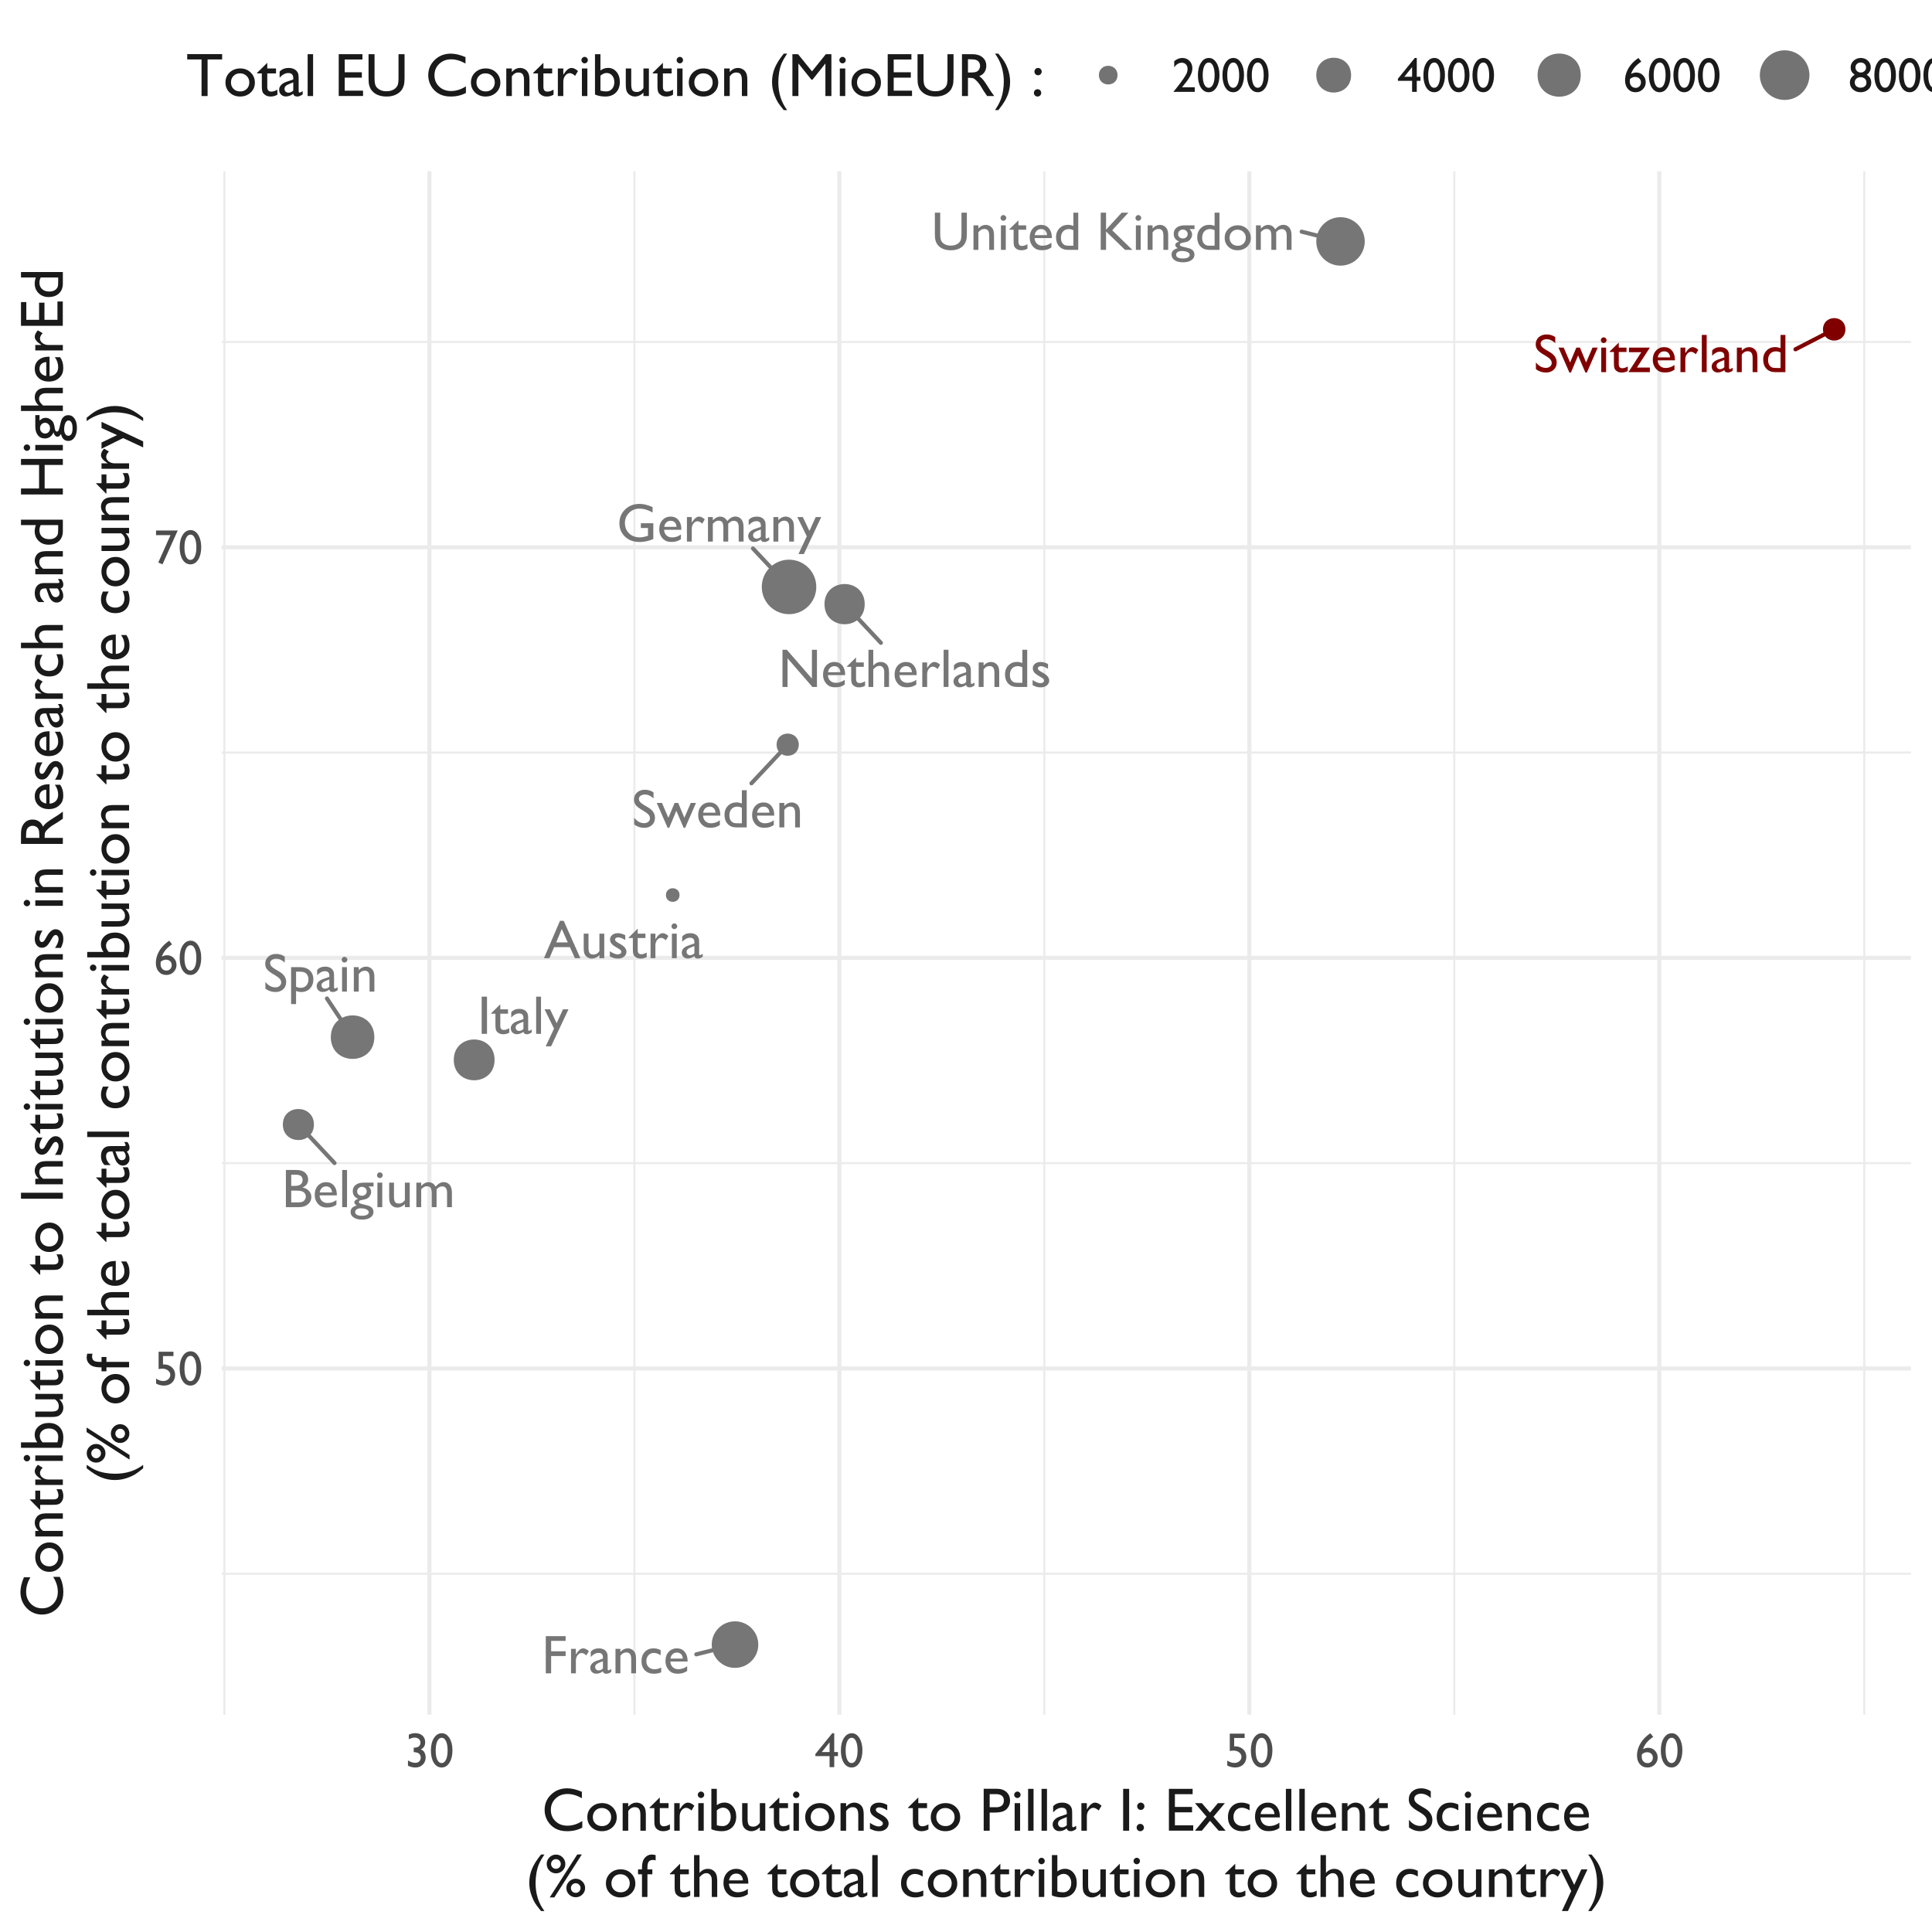 <?xml version="1.0" encoding="UTF-8"?>
<svg xmlns="http://www.w3.org/2000/svg" xmlns:xlink="http://www.w3.org/1999/xlink" width="504pt" height="504pt" viewBox="0 0 504 504" version="1.1">
<defs>
<g>
<symbol overflow="visible" id="glyph0-0">
<path style="stroke:none;" d="M 1.781 0 L 1.781 -10.672 L 12.438 -10.672 L 12.438 0 Z M 2.672 -0.891 L 11.547 -0.891 L 11.547 -9.781 L 2.672 -9.781 Z M 2.672 -0.891 "/>
</symbol>
<symbol overflow="visible" id="glyph0-1">
<path style="stroke:none;" d="M 6.312 -4.781 L 9.562 -4.781 L 9.562 -0.672 C 8.375 -0.148 7.191 0.109 6.016 0.109 C 4.41 0.109 3.125 -0.359 2.156 -1.297 C 1.195 -2.234 0.719 -3.391 0.719 -4.766 C 0.719 -6.211 1.211 -7.414 2.203 -8.375 C 3.203 -9.344 4.453 -9.828 5.953 -9.828 C 6.504 -9.828 7.023 -9.766 7.516 -9.641 C 8.004 -9.523 8.625 -9.312 9.375 -9 L 9.375 -7.578 C 8.219 -8.254 7.066 -8.594 5.922 -8.594 C 4.867 -8.594 3.977 -8.227 3.25 -7.5 C 2.52 -6.781 2.156 -5.895 2.156 -4.844 C 2.156 -3.738 2.52 -2.836 3.25 -2.141 C 3.977 -1.441 4.91 -1.094 6.047 -1.094 C 6.609 -1.094 7.273 -1.223 8.047 -1.484 L 8.172 -1.516 L 8.172 -3.547 L 6.312 -3.547 Z M 6.312 -4.781 "/>
</symbol>
<symbol overflow="visible" id="glyph0-2">
<path style="stroke:none;" d="M 6.344 -3.078 L 1.844 -3.078 C 1.875 -2.473 2.078 -1.988 2.453 -1.625 C 2.836 -1.258 3.328 -1.078 3.922 -1.078 C 4.754 -1.078 5.523 -1.336 6.234 -1.859 L 6.234 -0.625 C 5.836 -0.363 5.445 -0.176 5.062 -0.062 C 4.688 0.039 4.242 0.094 3.734 0.094 C 3.023 0.094 2.453 -0.051 2.016 -0.344 C 1.586 -0.633 1.238 -1.023 0.969 -1.516 C 0.707 -2.004 0.578 -2.578 0.578 -3.234 C 0.578 -4.203 0.852 -4.988 1.406 -5.594 C 1.957 -6.207 2.676 -6.516 3.562 -6.516 C 4.406 -6.516 5.078 -6.219 5.578 -5.625 C 6.086 -5.031 6.344 -4.238 6.344 -3.25 Z M 1.875 -3.844 L 5.094 -3.844 C 5.062 -4.344 4.91 -4.727 4.641 -5 C 4.367 -5.281 4.008 -5.422 3.562 -5.422 C 3.102 -5.422 2.727 -5.281 2.438 -5 C 2.145 -4.727 1.957 -4.344 1.875 -3.844 Z M 1.875 -3.844 "/>
</symbol>
<symbol overflow="visible" id="glyph0-3">
<path style="stroke:none;" d="M 2.25 -6.391 L 2.25 -4.922 L 2.312 -5.031 C 2.926 -6.02 3.539 -6.516 4.156 -6.516 C 4.625 -6.516 5.117 -6.273 5.641 -5.797 L 4.984 -4.672 C 4.535 -5.086 4.125 -5.297 3.75 -5.297 C 3.344 -5.297 2.988 -5.102 2.688 -4.719 C 2.395 -4.332 2.25 -3.875 2.25 -3.344 L 2.25 0 L 0.984 0 L 0.984 -6.391 Z M 2.25 -6.391 "/>
</symbol>
<symbol overflow="visible" id="glyph0-4">
<path style="stroke:none;" d="M 6.125 -4.641 L 6.125 0 L 4.859 0 L 4.859 -3.562 C 4.859 -4.258 4.766 -4.75 4.578 -5.031 C 4.391 -5.312 4.055 -5.453 3.578 -5.453 C 3.316 -5.453 3.078 -5.391 2.859 -5.266 C 2.641 -5.148 2.391 -4.941 2.109 -4.641 L 2.109 0 L 0.844 0 L 0.844 -6.391 L 2.109 -6.391 L 2.109 -5.547 C 2.742 -6.191 3.367 -6.516 3.984 -6.516 C 4.797 -6.516 5.426 -6.129 5.875 -5.359 C 6.551 -6.141 7.254 -6.531 7.984 -6.531 C 8.609 -6.531 9.117 -6.301 9.516 -5.844 C 9.922 -5.395 10.125 -4.703 10.125 -3.766 L 10.125 0 L 8.859 0 L 8.859 -3.781 C 8.859 -4.312 8.75 -4.719 8.531 -5 C 8.312 -5.281 8 -5.422 7.594 -5.422 C 7.07 -5.422 6.582 -5.16 6.125 -4.641 Z M 6.125 -4.641 "/>
</symbol>
<symbol overflow="visible" id="glyph0-5">
<path style="stroke:none;" d="M 4.906 -3.844 L 4.906 -1.125 C 4.906 -0.906 4.977 -0.797 5.125 -0.797 C 5.281 -0.797 5.52 -0.91 5.844 -1.141 L 5.844 -0.375 C 5.562 -0.188 5.332 -0.062 5.156 0 C 4.977 0.07 4.797 0.109 4.609 0.109 C 4.066 0.109 3.75 -0.102 3.656 -0.531 C 3.113 -0.113 2.539 0.094 1.938 0.094 C 1.488 0.094 1.113 -0.051 0.812 -0.344 C 0.52 -0.633 0.375 -1.004 0.375 -1.453 C 0.375 -1.859 0.52 -2.219 0.812 -2.531 C 1.102 -2.844 1.516 -3.094 2.047 -3.281 L 3.672 -3.844 L 3.672 -4.172 C 3.672 -4.941 3.285 -5.328 2.516 -5.328 C 1.828 -5.328 1.156 -4.973 0.5 -4.266 L 0.5 -5.641 C 0.988 -6.223 1.695 -6.516 2.625 -6.516 C 3.312 -6.516 3.863 -6.332 4.281 -5.969 C 4.414 -5.852 4.535 -5.695 4.641 -5.5 C 4.754 -5.312 4.828 -5.117 4.859 -4.922 C 4.891 -4.734 4.906 -4.375 4.906 -3.844 Z M 3.672 -1.266 L 3.672 -3.156 L 2.812 -2.828 C 2.383 -2.66 2.082 -2.488 1.906 -2.312 C 1.727 -2.145 1.641 -1.93 1.641 -1.672 C 1.641 -1.398 1.723 -1.18 1.891 -1.016 C 2.055 -0.848 2.273 -0.766 2.547 -0.766 C 2.953 -0.766 3.328 -0.93 3.672 -1.266 Z M 3.672 -1.266 "/>
</symbol>
<symbol overflow="visible" id="glyph0-6">
<path style="stroke:none;" d="M 2.156 -6.391 L 2.156 -5.578 C 2.719 -6.203 3.359 -6.516 4.078 -6.516 C 4.473 -6.516 4.844 -6.41 5.188 -6.203 C 5.531 -5.992 5.789 -5.707 5.969 -5.344 C 6.145 -4.988 6.234 -4.426 6.234 -3.656 L 6.234 0 L 4.984 0 L 4.984 -3.641 C 4.984 -4.285 4.879 -4.75 4.672 -5.031 C 4.473 -5.312 4.141 -5.453 3.672 -5.453 C 3.078 -5.453 2.57 -5.156 2.156 -4.562 L 2.156 0 L 0.875 0 L 0.875 -6.391 Z M 2.156 -6.391 "/>
</symbol>
<symbol overflow="visible" id="glyph0-7">
<path style="stroke:none;" d="M 4.797 -6.391 L 6.234 -6.391 L 1.703 3.25 L 0.297 3.25 L 2.469 -1.375 L 0 -6.391 L 1.438 -6.391 L 3.156 -2.781 Z M 4.797 -6.391 "/>
</symbol>
<symbol overflow="visible" id="glyph0-8">
<path style="stroke:none;" d="M 7.812 -9.703 L 9.219 -9.703 L 9.219 -4.188 C 9.219 -3.445 9.16 -2.883 9.047 -2.5 C 8.941 -2.125 8.805 -1.812 8.641 -1.562 C 8.484 -1.312 8.289 -1.082 8.062 -0.875 C 7.289 -0.219 6.285 0.109 5.047 0.109 C 3.785 0.109 2.77 -0.219 2 -0.875 C 1.77 -1.082 1.578 -1.312 1.422 -1.562 C 1.266 -1.812 1.133 -2.117 1.031 -2.484 C 0.926 -2.848 0.875 -3.422 0.875 -4.203 L 0.875 -9.703 L 2.266 -9.703 L 2.266 -4.188 C 2.266 -3.281 2.367 -2.645 2.578 -2.281 C 2.785 -1.926 3.102 -1.641 3.531 -1.422 C 3.957 -1.211 4.457 -1.109 5.031 -1.109 C 5.852 -1.109 6.523 -1.32 7.047 -1.75 C 7.316 -1.988 7.508 -2.266 7.625 -2.578 C 7.75 -2.891 7.812 -3.426 7.812 -4.188 Z M 7.812 -9.703 "/>
</symbol>
<symbol overflow="visible" id="glyph0-9">
<path style="stroke:none;" d="M 1.547 -9.078 C 1.754 -9.078 1.93 -9.004 2.078 -8.859 C 2.234 -8.711 2.312 -8.535 2.312 -8.328 C 2.312 -8.129 2.234 -7.953 2.078 -7.797 C 1.93 -7.648 1.754 -7.578 1.547 -7.578 C 1.348 -7.578 1.176 -7.648 1.031 -7.797 C 0.883 -7.953 0.812 -8.129 0.812 -8.328 C 0.812 -8.523 0.883 -8.695 1.031 -8.844 C 1.176 -9 1.348 -9.078 1.547 -9.078 Z M 0.922 -6.391 L 2.188 -6.391 L 2.188 0 L 0.922 0 Z M 0.922 -6.391 "/>
</symbol>
<symbol overflow="visible" id="glyph0-10">
<path style="stroke:none;" d="M 0 -5.375 L 2.375 -7.703 L 2.375 -6.391 L 4.391 -6.391 L 4.391 -5.25 L 2.375 -5.25 L 2.375 -2.125 C 2.375 -1.383 2.676 -1.016 3.281 -1.016 C 3.738 -1.016 4.219 -1.172 4.719 -1.484 L 4.719 -0.297 C 4.227 -0.023 3.695 0.109 3.125 0.109 C 2.551 0.109 2.07 -0.055 1.688 -0.391 C 1.562 -0.492 1.457 -0.609 1.375 -0.734 C 1.301 -0.867 1.238 -1.035 1.188 -1.234 C 1.133 -1.441 1.109 -1.836 1.109 -2.422 L 1.109 -5.25 L 0 -5.25 Z M 0 -5.375 "/>
</symbol>
<symbol overflow="visible" id="glyph0-11">
<path style="stroke:none;" d="M 5.156 -9.703 L 6.422 -9.703 L 6.422 0 L 3.734 0 C 2.785 0 2.031 -0.297 1.469 -0.891 C 0.906 -1.492 0.625 -2.297 0.625 -3.297 C 0.625 -4.234 0.914 -5.004 1.5 -5.609 C 2.094 -6.223 2.848 -6.531 3.766 -6.531 C 4.191 -6.531 4.656 -6.438 5.156 -6.25 Z M 5.156 -1.078 L 5.156 -5.125 C 4.758 -5.32 4.363 -5.422 3.969 -5.422 C 3.332 -5.422 2.828 -5.211 2.453 -4.797 C 2.086 -4.391 1.906 -3.836 1.906 -3.141 C 1.906 -2.484 2.066 -1.977 2.391 -1.625 C 2.586 -1.414 2.789 -1.27 3 -1.188 C 3.219 -1.113 3.609 -1.078 4.172 -1.078 Z M 5.156 -1.078 "/>
</symbol>
<symbol overflow="visible" id="glyph0-12">
<path style="stroke:none;" d=""/>
</symbol>
<symbol overflow="visible" id="glyph0-13">
<path style="stroke:none;" d="M 6.547 -9.703 L 8.297 -9.703 L 4.078 -5.109 L 9.328 0 L 7.422 0 L 2.469 -4.797 L 2.469 0 L 1.078 0 L 1.078 -9.703 L 2.469 -9.703 L 2.469 -5.266 Z M 6.547 -9.703 "/>
</symbol>
<symbol overflow="visible" id="glyph0-14">
<path style="stroke:none;" d="M 0.562 -4.172 C 0.562 -4.859 0.812 -5.398 1.312 -5.797 C 1.812 -6.191 2.492 -6.391 3.359 -6.391 L 5.984 -6.391 L 5.984 -5.406 L 4.688 -5.406 C 4.938 -5.145 5.109 -4.91 5.203 -4.703 C 5.305 -4.492 5.359 -4.254 5.359 -3.984 C 5.359 -3.66 5.266 -3.336 5.078 -3.016 C 4.891 -2.691 4.645 -2.441 4.344 -2.266 C 4.039 -2.098 3.551 -1.961 2.875 -1.859 C 2.395 -1.785 2.156 -1.625 2.156 -1.375 C 2.156 -1.219 2.242 -1.094 2.422 -1 C 2.598 -0.906 2.922 -0.805 3.391 -0.703 C 4.172 -0.535 4.672 -0.398 4.891 -0.297 C 5.117 -0.203 5.328 -0.066 5.516 0.109 C 5.816 0.41 5.969 0.797 5.969 1.266 C 5.969 1.867 5.695 2.348 5.156 2.703 C 4.625 3.066 3.906 3.25 3 3.25 C 2.082 3.25 1.352 3.066 0.812 2.703 C 0.27 2.348 0 1.863 0 1.25 C 0 0.383 0.535 -0.172 1.609 -0.422 C 1.18 -0.691 0.969 -0.961 0.969 -1.234 C 0.969 -1.441 1.055 -1.629 1.234 -1.797 C 1.422 -1.961 1.672 -2.082 1.984 -2.156 C 1.035 -2.57 0.562 -3.242 0.562 -4.172 Z M 2.938 -5.297 C 2.602 -5.297 2.312 -5.176 2.062 -4.938 C 1.82 -4.707 1.703 -4.43 1.703 -4.109 C 1.703 -3.773 1.82 -3.5 2.062 -3.281 C 2.301 -3.07 2.598 -2.969 2.953 -2.969 C 3.316 -2.969 3.613 -3.078 3.844 -3.297 C 4.082 -3.516 4.203 -3.789 4.203 -4.125 C 4.203 -4.457 4.082 -4.734 3.844 -4.953 C 3.602 -5.18 3.301 -5.297 2.938 -5.297 Z M 2.641 0.297 C 2.211 0.297 1.863 0.383 1.594 0.562 C 1.32 0.75 1.188 0.984 1.188 1.266 C 1.188 1.922 1.781 2.25 2.969 2.25 C 3.531 2.25 3.961 2.164 4.266 2 C 4.578 1.832 4.734 1.602 4.734 1.312 C 4.734 1.008 4.535 0.766 4.141 0.578 C 3.754 0.391 3.254 0.297 2.641 0.297 Z M 2.641 0.297 "/>
</symbol>
<symbol overflow="visible" id="glyph0-15">
<path style="stroke:none;" d="M 3.953 -6.406 C 4.922 -6.406 5.727 -6.086 6.375 -5.453 C 7.02 -4.828 7.344 -4.039 7.344 -3.094 C 7.344 -2.176 7.016 -1.41 6.359 -0.797 C 5.703 -0.191 4.879 0.109 3.891 0.109 C 2.93 0.109 2.129 -0.195 1.484 -0.812 C 0.848 -1.438 0.531 -2.207 0.531 -3.125 C 0.531 -4.062 0.852 -4.844 1.5 -5.469 C 2.156 -6.094 2.973 -6.406 3.953 -6.406 Z M 3.875 -5.266 C 3.27 -5.266 2.773 -5.062 2.391 -4.656 C 2.004 -4.258 1.812 -3.754 1.812 -3.141 C 1.812 -2.535 2.008 -2.035 2.406 -1.641 C 2.801 -1.254 3.312 -1.062 3.938 -1.062 C 4.551 -1.062 5.055 -1.258 5.453 -1.656 C 5.848 -2.051 6.047 -2.551 6.047 -3.156 C 6.047 -3.758 5.836 -4.258 5.422 -4.656 C 5.016 -5.062 4.5 -5.266 3.875 -5.266 Z M 3.875 -5.266 "/>
</symbol>
<symbol overflow="visible" id="glyph0-16">
<path style="stroke:none;" d="M 1.078 -9.703 L 6.25 -9.703 L 6.25 -8.469 L 2.469 -8.469 L 2.469 -5.75 L 6.25 -5.75 L 6.25 -4.516 L 2.469 -4.516 L 2.469 0 L 1.078 0 Z M 1.078 -9.703 "/>
</symbol>
<symbol overflow="visible" id="glyph0-17">
<path style="stroke:none;" d="M 5.688 -1.5 L 5.688 -0.25 C 5.051 -0.008 4.43 0.109 3.828 0.109 C 2.828 0.109 2.031 -0.188 1.438 -0.781 C 0.844 -1.375 0.547 -2.164 0.547 -3.156 C 0.547 -4.164 0.832 -4.977 1.406 -5.594 C 1.988 -6.207 2.75 -6.516 3.688 -6.516 C 4.02 -6.516 4.316 -6.484 4.578 -6.422 C 4.836 -6.359 5.16 -6.238 5.547 -6.062 L 5.547 -4.719 C 4.91 -5.125 4.316 -5.328 3.766 -5.328 C 3.203 -5.328 2.734 -5.125 2.359 -4.719 C 1.992 -4.32 1.812 -3.816 1.812 -3.203 C 1.812 -2.547 2.008 -2.023 2.406 -1.641 C 2.801 -1.254 3.336 -1.062 4.016 -1.062 C 4.492 -1.062 5.051 -1.207 5.688 -1.5 Z M 5.688 -1.5 "/>
</symbol>
<symbol overflow="visible" id="glyph0-18">
<path style="stroke:none;" d="M 3.469 -4.062 L 2.422 -4.703 C 1.754 -5.109 1.281 -5.504 1 -5.891 C 0.719 -6.285 0.578 -6.738 0.578 -7.25 C 0.578 -8.008 0.844 -8.629 1.375 -9.109 C 1.906 -9.586 2.594 -9.828 3.438 -9.828 C 4.25 -9.828 4.992 -9.598 5.672 -9.141 L 5.672 -7.562 C 4.973 -8.238 4.223 -8.578 3.422 -8.578 C 2.961 -8.578 2.586 -8.469 2.297 -8.25 C 2.004 -8.039 1.859 -7.773 1.859 -7.453 C 1.859 -7.16 1.961 -6.883 2.172 -6.625 C 2.391 -6.375 2.738 -6.109 3.219 -5.828 L 4.281 -5.203 C 5.457 -4.504 6.047 -3.609 6.047 -2.516 C 6.047 -1.734 5.785 -1.098 5.266 -0.609 C 4.742 -0.129 4.07 0.109 3.25 0.109 C 2.289 0.109 1.414 -0.18 0.625 -0.766 L 0.625 -2.531 C 1.375 -1.582 2.242 -1.109 3.234 -1.109 C 3.66 -1.109 4.02 -1.227 4.312 -1.469 C 4.602 -1.719 4.75 -2.023 4.75 -2.391 C 4.75 -2.984 4.32 -3.539 3.469 -4.062 Z M 3.469 -4.062 "/>
</symbol>
<symbol overflow="visible" id="glyph0-19">
<path style="stroke:none;" d="M 0.812 3.25 L 0.812 -6.391 L 3.031 -6.391 C 4.164 -6.391 5.047 -6.102 5.672 -5.531 C 6.305 -4.969 6.625 -4.18 6.625 -3.172 C 6.625 -2.211 6.328 -1.426 5.734 -0.812 C 5.141 -0.195 4.379 0.109 3.453 0.109 C 3.047 0.109 2.598 0.02 2.109 -0.156 L 2.109 3.25 Z M 3 -5.203 L 2.109 -5.203 L 2.109 -1.281 C 2.492 -1.082 2.898 -0.984 3.328 -0.984 C 3.922 -0.984 4.406 -1.188 4.781 -1.594 C 5.156 -2.008 5.344 -2.539 5.344 -3.188 C 5.344 -3.602 5.254 -3.969 5.078 -4.281 C 4.898 -4.602 4.656 -4.836 4.344 -4.984 C 4.039 -5.129 3.594 -5.203 3 -5.203 Z M 3 -5.203 "/>
</symbol>
<symbol overflow="visible" id="glyph0-20">
<path style="stroke:none;" d="M 1.078 -9.703 L 2.469 -9.703 L 2.469 0 L 1.078 0 Z M 1.078 -9.703 "/>
</symbol>
<symbol overflow="visible" id="glyph0-21">
<path style="stroke:none;" d="M 0.922 -9.703 L 2.188 -9.703 L 2.188 0 L 0.922 0 Z M 0.922 -9.703 "/>
</symbol>
<symbol overflow="visible" id="glyph0-22">
<path style="stroke:none;" d="M 8.781 -9.703 L 10.094 -9.703 L 10.094 0 L 8.906 0 L 2.422 -7.469 L 2.422 0 L 1.109 0 L 1.109 -9.703 L 2.234 -9.703 L 8.781 -2.172 Z M 8.781 -9.703 "/>
</symbol>
<symbol overflow="visible" id="glyph0-23">
<path style="stroke:none;" d="M 0.875 -9.703 L 2.125 -9.703 L 2.125 -5.547 C 2.656 -6.191 3.312 -6.516 4.094 -6.516 C 4.52 -6.516 4.898 -6.406 5.234 -6.188 C 5.578 -5.977 5.828 -5.688 5.984 -5.312 C 6.148 -4.938 6.234 -4.379 6.234 -3.641 L 6.234 0 L 4.984 0 L 4.984 -3.953 C 4.984 -4.422 4.867 -4.797 4.641 -5.078 C 4.41 -5.359 4.109 -5.5 3.734 -5.5 C 3.453 -5.5 3.188 -5.426 2.938 -5.281 C 2.695 -5.145 2.426 -4.91 2.125 -4.578 L 2.125 0 L 0.875 0 Z M 0.875 -9.703 "/>
</symbol>
<symbol overflow="visible" id="glyph0-24">
<path style="stroke:none;" d="M 0.578 -0.453 L 0.578 -1.812 C 0.941 -1.562 1.305 -1.359 1.672 -1.203 C 2.047 -1.055 2.363 -0.984 2.625 -0.984 C 2.883 -0.984 3.109 -1.047 3.297 -1.172 C 3.484 -1.305 3.578 -1.461 3.578 -1.641 C 3.578 -1.828 3.516 -1.977 3.391 -2.094 C 3.273 -2.219 3.016 -2.395 2.609 -2.625 C 1.785 -3.082 1.25 -3.473 1 -3.797 C 0.75 -4.117 0.625 -4.469 0.625 -4.844 C 0.625 -5.332 0.812 -5.734 1.188 -6.047 C 1.57 -6.359 2.066 -6.516 2.672 -6.516 C 3.297 -6.516 3.938 -6.336 4.594 -5.984 L 4.594 -4.734 C 3.844 -5.191 3.227 -5.422 2.75 -5.422 C 2.508 -5.422 2.312 -5.367 2.156 -5.266 C 2.008 -5.16 1.938 -5.02 1.938 -4.844 C 1.938 -4.695 2.004 -4.555 2.141 -4.422 C 2.273 -4.285 2.516 -4.125 2.859 -3.938 L 3.312 -3.672 C 4.375 -3.078 4.906 -2.414 4.906 -1.688 C 4.906 -1.156 4.695 -0.723 4.281 -0.391 C 3.875 -0.055 3.352 0.109 2.719 0.109 C 2.332 0.109 1.988 0.07 1.688 0 C 1.395 -0.082 1.023 -0.234 0.578 -0.453 Z M 0.578 -0.453 "/>
</symbol>
<symbol overflow="visible" id="glyph0-25">
<path style="stroke:none;" d="M 4.359 0 L 1.062 0 L 1.062 -9.703 L 3.609 -9.703 C 4.41 -9.703 5.035 -9.594 5.484 -9.375 C 5.93 -9.156 6.27 -8.859 6.5 -8.484 C 6.738 -8.109 6.859 -7.672 6.859 -7.172 C 6.859 -6.223 6.367 -5.539 5.391 -5.125 C 6.098 -4.988 6.66 -4.695 7.078 -4.25 C 7.492 -3.801 7.703 -3.266 7.703 -2.641 C 7.703 -2.148 7.57 -1.707 7.312 -1.312 C 7.062 -0.926 6.691 -0.609 6.203 -0.359 C 5.711 -0.117 5.098 0 4.359 0 Z M 3.656 -8.469 L 2.453 -8.469 L 2.453 -5.547 L 3.375 -5.547 C 4.113 -5.547 4.641 -5.688 4.953 -5.969 C 5.266 -6.25 5.422 -6.613 5.422 -7.062 C 5.422 -8 4.832 -8.469 3.656 -8.469 Z M 3.75 -4.312 L 2.453 -4.312 L 2.453 -1.234 L 3.828 -1.234 C 4.586 -1.234 5.102 -1.289 5.375 -1.406 C 5.645 -1.531 5.859 -1.719 6.016 -1.969 C 6.18 -2.219 6.266 -2.484 6.266 -2.766 C 6.266 -3.066 6.176 -3.336 6 -3.578 C 5.832 -3.828 5.586 -4.008 5.266 -4.125 C 4.953 -4.25 4.445 -4.312 3.75 -4.312 Z M 3.75 -4.312 "/>
</symbol>
<symbol overflow="visible" id="glyph0-26">
<path style="stroke:none;" d="M 4.969 0 L 4.969 -0.812 C 4.695 -0.52 4.391 -0.289 4.047 -0.125 C 3.703 0.031 3.359 0.109 3.016 0.109 C 2.609 0.109 2.234 0.008 1.891 -0.188 C 1.555 -0.395 1.301 -0.672 1.125 -1.016 C 0.957 -1.359 0.875 -1.93 0.875 -2.734 L 0.875 -6.391 L 2.125 -6.391 L 2.125 -2.75 C 2.125 -2.07 2.219 -1.598 2.406 -1.328 C 2.602 -1.066 2.945 -0.938 3.438 -0.938 C 4.031 -0.938 4.539 -1.227 4.969 -1.812 L 4.969 -6.391 L 6.234 -6.391 L 6.234 0 Z M 4.969 0 "/>
</symbol>
<symbol overflow="visible" id="glyph0-27">
<path style="stroke:none;" d="M 8.875 -6.391 L 10.234 -6.391 L 7.406 0.109 L 7.016 0.109 L 5.109 -4.344 L 3.25 0.109 L 2.844 0.109 L 0 -6.391 L 1.359 -6.391 L 3.031 -2.516 L 4.656 -6.391 L 5.594 -6.391 L 7.203 -2.516 Z M 8.875 -6.391 "/>
</symbol>
<symbol overflow="visible" id="glyph0-28">
<path style="stroke:none;" d="M 0.297 -6.391 L 5.75 -6.391 L 2.375 -1.188 L 5.75 -1.188 L 5.75 0 L 0.156 0 L 3.516 -5.203 L 0.297 -5.203 Z M 0.297 -6.391 "/>
</symbol>
<symbol overflow="visible" id="glyph0-29">
<path style="stroke:none;" d="M 4.172 -9.75 L 5.141 -9.75 L 9.484 0 L 8.062 0 L 6.766 -2.875 L 2.641 -2.875 L 1.422 0 L 0 0 Z M 6.203 -4.109 L 4.641 -7.625 L 3.188 -4.109 Z M 6.203 -4.109 "/>
</symbol>
<symbol overflow="visible" id="glyph1-0">
<path style="stroke:none;" d="M 1.594 0 L 1.594 -9.594 L 11.203 -9.594 L 11.203 0 Z M 2.406 -0.797 L 10.391 -0.797 L 10.391 -8.797 L 2.406 -8.797 Z M 2.406 -0.797 "/>
</symbol>
<symbol overflow="visible" id="glyph1-1">
<path style="stroke:none;" d="M 1.297 -8.734 L 5.172 -8.734 L 5.172 -7.609 L 2.438 -7.609 L 2.438 -5.406 C 2.52 -5.414 2.609 -5.422 2.703 -5.422 C 3.547 -5.422 4.238 -5.16 4.781 -4.641 C 5.332 -4.129 5.609 -3.477 5.609 -2.688 C 5.609 -1.863 5.336 -1.191 4.797 -0.672 C 4.254 -0.16 3.555 0.094 2.703 0.094 C 1.992 0.094 1.305 -0.078 0.641 -0.422 L 0.641 -1.719 C 1.266 -1.301 1.879 -1.094 2.484 -1.094 C 3.004 -1.094 3.441 -1.242 3.797 -1.547 C 4.16 -1.859 4.344 -2.238 4.344 -2.688 C 4.344 -3.145 4.145 -3.531 3.75 -3.844 C 3.363 -4.156 2.883 -4.312 2.312 -4.312 C 1.812 -4.312 1.473 -4.27 1.297 -4.188 Z M 1.297 -8.734 "/>
</symbol>
<symbol overflow="visible" id="glyph1-2">
<path style="stroke:none;" d="M 3.25 -8.844 C 4.051 -8.844 4.711 -8.422 5.234 -7.578 C 5.754 -6.742 6.016 -5.68 6.016 -4.391 C 6.016 -3.066 5.754 -1.988 5.234 -1.156 C 4.711 -0.32 4.035 0.094 3.203 0.094 C 2.359 0.094 1.676 -0.312 1.156 -1.125 C 0.645 -1.938 0.391 -3.016 0.391 -4.359 C 0.391 -5.68 0.656 -6.758 1.188 -7.594 C 1.719 -8.426 2.406 -8.844 3.25 -8.844 Z M 3.266 -7.656 L 3.203 -7.656 C 2.723 -7.656 2.344 -7.359 2.062 -6.766 C 1.781 -6.18 1.641 -5.383 1.641 -4.375 C 1.641 -3.344 1.773 -2.531 2.047 -1.938 C 2.328 -1.352 2.707 -1.062 3.188 -1.062 C 3.664 -1.062 4.047 -1.352 4.328 -1.938 C 4.609 -2.531 4.75 -3.332 4.75 -4.344 C 4.75 -5.352 4.613 -6.156 4.344 -6.75 C 4.07 -7.352 3.711 -7.656 3.266 -7.656 Z M 3.266 -7.656 "/>
</symbol>
<symbol overflow="visible" id="glyph1-3">
<path style="stroke:none;" d="M 3.938 -8.75 L 4.062 -8.844 L 4.812 -7.891 C 4.145 -7.453 3.594 -6.977 3.156 -6.469 C 2.719 -5.969 2.379 -5.375 2.141 -4.688 C 2.598 -4.926 3.055 -5.047 3.516 -5.047 C 4.203 -5.047 4.781 -4.801 5.25 -4.312 C 5.727 -3.82 5.969 -3.223 5.969 -2.516 C 5.969 -1.785 5.707 -1.164 5.188 -0.656 C 4.676 -0.156 4.055 0.094 3.328 0.094 C 2.504 0.094 1.836 -0.191 1.328 -0.766 C 0.828 -1.336 0.578 -2.094 0.578 -3.031 C 0.578 -3.727 0.707 -4.422 0.969 -5.109 C 1.227 -5.805 1.602 -6.457 2.094 -7.062 C 2.582 -7.676 3.195 -8.238 3.938 -8.75 Z M 1.875 -3.391 C 1.832 -3.191 1.812 -2.973 1.812 -2.734 C 1.812 -2.242 1.953 -1.836 2.234 -1.516 C 2.523 -1.203 2.895 -1.047 3.344 -1.047 C 3.738 -1.047 4.066 -1.18 4.328 -1.453 C 4.586 -1.723 4.719 -2.066 4.719 -2.484 C 4.719 -2.898 4.578 -3.238 4.297 -3.5 C 4.023 -3.758 3.664 -3.891 3.219 -3.891 C 2.977 -3.891 2.766 -3.852 2.578 -3.781 C 2.391 -3.719 2.156 -3.586 1.875 -3.391 Z M 1.875 -3.391 "/>
</symbol>
<symbol overflow="visible" id="glyph1-4">
<path style="stroke:none;" d="M 0.625 -8.734 L 6.281 -8.734 L 2.312 0.094 L 1.203 -0.375 L 4.406 -7.531 L 0.625 -7.531 Z M 0.625 -8.734 "/>
</symbol>
<symbol overflow="visible" id="glyph1-5">
<path style="stroke:none;" d="M 2.312 -5.078 L 2.375 -5.078 C 2.926 -5.078 3.344 -5.188 3.625 -5.406 C 3.914 -5.633 4.062 -5.969 4.062 -6.406 C 4.062 -6.789 3.922 -7.102 3.641 -7.344 C 3.359 -7.582 2.992 -7.703 2.547 -7.703 C 2.098 -7.703 1.594 -7.562 1.031 -7.281 L 1.031 -8.469 C 1.539 -8.727 2.098 -8.859 2.703 -8.859 C 3.504 -8.859 4.133 -8.645 4.594 -8.219 C 5.062 -7.801 5.297 -7.227 5.297 -6.5 C 5.297 -6.062 5.207 -5.691 5.031 -5.391 C 4.852 -5.086 4.566 -4.828 4.172 -4.609 C 4.516 -4.473 4.766 -4.305 4.922 -4.109 C 5.078 -3.922 5.195 -3.688 5.281 -3.406 C 5.375 -3.133 5.422 -2.844 5.422 -2.531 C 5.422 -1.77 5.164 -1.141 4.656 -0.641 C 4.156 -0.148 3.516 0.094 2.734 0.094 C 2.078 0.094 1.438 -0.062 0.812 -0.375 L 0.812 -1.75 C 1.477 -1.332 2.117 -1.125 2.734 -1.125 C 3.16 -1.125 3.5 -1.25 3.75 -1.5 C 4.008 -1.75 4.141 -2.082 4.141 -2.5 C 4.141 -2.844 4.031 -3.145 3.812 -3.406 C 3.688 -3.551 3.547 -3.656 3.391 -3.719 C 3.242 -3.789 2.922 -3.859 2.422 -3.922 L 2.312 -3.938 Z M 2.312 -5.078 "/>
</symbol>
<symbol overflow="visible" id="glyph1-6">
<path style="stroke:none;" d="M 4.547 -8.844 L 5.062 -8.844 L 5.062 -3.938 L 6.031 -3.938 L 6.031 -2.875 L 5.062 -2.875 L 5.062 0 L 3.844 0 L 3.844 -2.875 L 0.141 -2.875 L 0.141 -3.422 Z M 3.844 -3.938 L 3.844 -6.469 L 1.812 -3.938 Z M 3.844 -3.938 "/>
</symbol>
<symbol overflow="visible" id="glyph1-7">
<path style="stroke:none;" d="M 2.641 -1.203 L 5.969 -1.203 L 5.969 0 L 0.438 0 L 0.438 -0.094 L 0.969 -0.703 C 1.781 -1.723 2.43 -2.586 2.922 -3.297 C 3.41 -4.004 3.727 -4.535 3.875 -4.891 C 4.02 -5.254 4.094 -5.613 4.094 -5.969 C 4.094 -6.457 3.953 -6.852 3.672 -7.156 C 3.391 -7.457 3.02 -7.609 2.562 -7.609 C 2.207 -7.609 1.859 -7.504 1.516 -7.297 C 1.18 -7.086 0.879 -6.797 0.609 -6.422 L 0.609 -8.016 C 1.285 -8.566 1.988 -8.844 2.719 -8.844 C 3.477 -8.844 4.102 -8.586 4.594 -8.078 C 5.094 -7.566 5.344 -6.922 5.344 -6.141 C 5.344 -5.797 5.281 -5.422 5.156 -5.016 C 5.031 -4.617 4.812 -4.16 4.5 -3.641 C 4.188 -3.129 3.656 -2.426 2.906 -1.531 Z M 2.641 -1.203 "/>
</symbol>
<symbol overflow="visible" id="glyph1-8">
<path style="stroke:none;" d="M 0.609 -6.391 C 0.609 -7.066 0.863 -7.645 1.375 -8.125 C 1.895 -8.602 2.523 -8.844 3.266 -8.844 C 3.992 -8.844 4.609 -8.602 5.109 -8.125 C 5.609 -7.656 5.859 -7.078 5.859 -6.391 C 5.859 -5.609 5.5 -4.961 4.781 -4.453 C 5.582 -3.984 5.984 -3.297 5.984 -2.391 C 5.984 -1.672 5.719 -1.078 5.188 -0.609 C 4.664 -0.141 4.008 0.094 3.219 0.094 C 2.426 0.094 1.758 -0.145 1.219 -0.625 C 0.676 -1.102 0.406 -1.695 0.406 -2.406 C 0.406 -3.289 0.82 -3.973 1.656 -4.453 C 1.281 -4.754 1.008 -5.051 0.844 -5.344 C 0.688 -5.645 0.609 -5.992 0.609 -6.391 Z M 4.625 -6.344 C 4.625 -6.727 4.492 -7.039 4.234 -7.281 C 3.973 -7.531 3.641 -7.656 3.234 -7.656 C 2.828 -7.656 2.492 -7.531 2.234 -7.281 C 1.984 -7.039 1.859 -6.734 1.859 -6.359 C 1.859 -5.992 1.992 -5.68 2.266 -5.422 C 2.535 -5.172 2.863 -5.047 3.25 -5.047 C 3.625 -5.047 3.945 -5.172 4.219 -5.422 C 4.488 -5.68 4.625 -5.988 4.625 -6.344 Z M 4.719 -2.344 L 4.719 -2.469 C 4.719 -2.863 4.578 -3.188 4.297 -3.438 C 4.016 -3.695 3.645 -3.828 3.188 -3.828 C 2.738 -3.828 2.375 -3.695 2.094 -3.438 C 1.812 -3.188 1.672 -2.859 1.672 -2.453 C 1.672 -2.047 1.812 -1.719 2.094 -1.469 C 2.383 -1.219 2.758 -1.094 3.219 -1.094 C 3.656 -1.094 4.016 -1.207 4.297 -1.438 C 4.578 -1.664 4.719 -1.969 4.719 -2.344 Z M 4.719 -2.344 "/>
</symbol>
<symbol overflow="visible" id="glyph2-0">
<path style="stroke:none;" d="M 2 0 L 2 -12 L 14 -12 L 14 0 Z M 3 -1 L 13 -1 L 13 -11 L 3 -11 Z M 3 -1 "/>
</symbol>
<symbol overflow="visible" id="glyph2-1">
<path style="stroke:none;" d="M 10.609 -2.531 L 10.609 -0.812 C 9.461 -0.188 8.141 0.125 6.641 0.125 C 5.422 0.125 4.383 -0.117 3.531 -0.609 C 2.688 -1.098 2.016 -1.77 1.516 -2.625 C 1.023 -3.488 0.781 -4.422 0.781 -5.422 C 0.781 -7.016 1.348 -8.352 2.484 -9.438 C 3.617 -10.52 5.016 -11.062 6.672 -11.062 C 7.816 -11.062 9.094 -10.758 10.5 -10.156 L 10.5 -8.484 C 9.219 -9.211 7.969 -9.578 6.75 -9.578 C 5.5 -9.578 4.461 -9.18 3.641 -8.391 C 2.816 -7.598 2.406 -6.609 2.406 -5.422 C 2.406 -4.223 2.812 -3.238 3.625 -2.469 C 4.438 -1.695 5.473 -1.312 6.734 -1.312 C 8.055 -1.312 9.348 -1.719 10.609 -2.531 Z M 10.609 -2.531 "/>
</symbol>
<symbol overflow="visible" id="glyph2-2">
<path style="stroke:none;" d="M 4.453 -7.203 C 5.547 -7.203 6.453 -6.848 7.172 -6.141 C 7.898 -5.441 8.266 -4.555 8.266 -3.484 C 8.266 -2.453 7.895 -1.594 7.156 -0.906 C 6.426 -0.219 5.504 0.125 4.391 0.125 C 3.305 0.125 2.398 -0.223 1.672 -0.922 C 0.953 -1.617 0.594 -2.488 0.594 -3.531 C 0.594 -4.582 0.957 -5.457 1.688 -6.156 C 2.426 -6.852 3.348 -7.203 4.453 -7.203 Z M 4.375 -5.922 C 3.688 -5.922 3.125 -5.695 2.688 -5.25 C 2.25 -4.801 2.031 -4.234 2.031 -3.547 C 2.031 -2.859 2.254 -2.297 2.703 -1.859 C 3.148 -1.422 3.727 -1.203 4.438 -1.203 C 5.133 -1.203 5.703 -1.422 6.141 -1.859 C 6.586 -2.305 6.812 -2.875 6.812 -3.562 C 6.812 -4.238 6.578 -4.801 6.109 -5.25 C 5.648 -5.695 5.07 -5.922 4.375 -5.922 Z M 4.375 -5.922 "/>
</symbol>
<symbol overflow="visible" id="glyph2-3">
<path style="stroke:none;" d="M 2.438 -7.188 L 2.438 -6.281 C 3.07 -6.977 3.789 -7.328 4.594 -7.328 C 5.039 -7.328 5.457 -7.211 5.844 -6.984 C 6.227 -6.754 6.52 -6.438 6.719 -6.031 C 6.926 -5.625 7.031 -4.984 7.031 -4.109 L 7.031 0 L 5.609 0 L 5.609 -4.094 C 5.609 -4.832 5.492 -5.359 5.266 -5.672 C 5.047 -5.984 4.672 -6.141 4.141 -6.141 C 3.473 -6.141 2.906 -5.805 2.438 -5.141 L 2.438 0 L 0.984 0 L 0.984 -7.188 Z M 2.438 -7.188 "/>
</symbol>
<symbol overflow="visible" id="glyph2-4">
<path style="stroke:none;" d="M 0 -6.047 L 2.672 -8.672 L 2.672 -7.188 L 4.953 -7.188 L 4.953 -5.906 L 2.672 -5.906 L 2.672 -2.391 C 2.672 -1.566 3.016 -1.156 3.703 -1.156 C 4.211 -1.156 4.75 -1.328 5.312 -1.672 L 5.312 -0.344 C 4.77 -0.031 4.176 0.125 3.531 0.125 C 2.875 0.125 2.332 -0.066 1.906 -0.453 C 1.77 -0.566 1.656 -0.691 1.562 -0.828 C 1.477 -0.973 1.406 -1.16 1.344 -1.391 C 1.281 -1.629 1.25 -2.07 1.25 -2.719 L 1.25 -5.906 L 0 -5.906 Z M 0 -6.047 "/>
</symbol>
<symbol overflow="visible" id="glyph2-5">
<path style="stroke:none;" d="M 2.531 -7.188 L 2.531 -5.547 L 2.609 -5.672 C 3.297 -6.773 3.984 -7.328 4.672 -7.328 C 5.211 -7.328 5.773 -7.055 6.359 -6.516 L 5.609 -5.266 C 5.109 -5.734 4.648 -5.969 4.234 -5.969 C 3.773 -5.969 3.375 -5.75 3.031 -5.312 C 2.695 -4.875 2.531 -4.359 2.531 -3.766 L 2.531 0 L 1.109 0 L 1.109 -7.188 Z M 2.531 -7.188 "/>
</symbol>
<symbol overflow="visible" id="glyph2-6">
<path style="stroke:none;" d="M 1.75 -10.219 C 1.977 -10.219 2.176 -10.133 2.344 -9.969 C 2.508 -9.812 2.594 -9.613 2.594 -9.375 C 2.594 -9.145 2.508 -8.945 2.344 -8.781 C 2.176 -8.613 1.977 -8.531 1.75 -8.531 C 1.531 -8.531 1.336 -8.613 1.172 -8.781 C 1.004 -8.957 0.922 -9.156 0.922 -9.375 C 0.922 -9.594 1.004 -9.785 1.172 -9.953 C 1.336 -10.129 1.531 -10.219 1.75 -10.219 Z M 1.047 -7.188 L 2.469 -7.188 L 2.469 0 L 1.047 0 Z M 1.047 -7.188 "/>
</symbol>
<symbol overflow="visible" id="glyph2-7">
<path style="stroke:none;" d="M 0.953 -10.922 L 2.375 -10.922 L 2.375 -6.672 C 2.988 -7.117 3.645 -7.344 4.344 -7.344 C 5.25 -7.344 5.988 -7 6.562 -6.312 C 7.145 -5.625 7.438 -4.742 7.438 -3.672 C 7.438 -2.516 7.094 -1.594 6.406 -0.906 C 5.719 -0.219 4.797 0.125 3.641 0.125 C 3.172 0.125 2.68 0.078 2.172 -0.016 C 1.66 -0.117 1.254 -0.25 0.953 -0.406 Z M 2.375 -5.312 L 2.375 -1.422 C 2.852 -1.273 3.348 -1.203 3.859 -1.203 C 4.492 -1.203 5.008 -1.426 5.406 -1.875 C 5.801 -2.32 6 -2.898 6 -3.609 C 6 -4.316 5.812 -4.895 5.438 -5.344 C 5.07 -5.789 4.586 -6.016 3.984 -6.016 C 3.453 -6.016 2.914 -5.781 2.375 -5.312 Z M 2.375 -5.312 "/>
</symbol>
<symbol overflow="visible" id="glyph2-8">
<path style="stroke:none;" d="M 5.594 0 L 5.594 -0.922 C 5.289 -0.586 4.941 -0.328 4.547 -0.141 C 4.16 0.035 3.773 0.125 3.391 0.125 C 2.941 0.125 2.523 0.008 2.141 -0.219 C 1.754 -0.445 1.461 -0.754 1.266 -1.141 C 1.078 -1.523 0.984 -2.172 0.984 -3.078 L 0.984 -7.188 L 2.406 -7.188 L 2.406 -3.094 C 2.406 -2.332 2.508 -1.801 2.719 -1.5 C 2.938 -1.207 3.316 -1.062 3.859 -1.062 C 4.535 -1.062 5.113 -1.391 5.594 -2.047 L 5.594 -7.188 L 7.016 -7.188 L 7.016 0 Z M 5.594 0 "/>
</symbol>
<symbol overflow="visible" id="glyph2-9">
<path style="stroke:none;" d="M 0.656 -0.516 L 0.656 -2.047 C 1.062 -1.766 1.473 -1.535 1.891 -1.359 C 2.305 -1.191 2.66 -1.109 2.953 -1.109 C 3.242 -1.109 3.492 -1.18 3.703 -1.328 C 3.922 -1.473 4.031 -1.645 4.031 -1.844 C 4.031 -2.051 3.961 -2.223 3.828 -2.359 C 3.691 -2.504 3.395 -2.707 2.938 -2.969 C 2.02 -3.477 1.414 -3.91 1.125 -4.266 C 0.844 -4.629 0.703 -5.023 0.703 -5.453 C 0.703 -6.004 0.914 -6.453 1.344 -6.797 C 1.781 -7.148 2.336 -7.328 3.016 -7.328 C 3.711 -7.328 4.43 -7.129 5.172 -6.734 L 5.172 -5.328 C 4.328 -5.836 3.641 -6.094 3.109 -6.094 C 2.828 -6.094 2.602 -6.035 2.438 -5.922 C 2.27 -5.805 2.188 -5.648 2.188 -5.453 C 2.188 -5.285 2.258 -5.125 2.406 -4.969 C 2.562 -4.82 2.832 -4.645 3.219 -4.438 L 3.734 -4.141 C 4.93 -3.461 5.531 -2.711 5.531 -1.891 C 5.531 -1.305 5.297 -0.82 4.828 -0.438 C 4.367 -0.062 3.781 0.125 3.062 0.125 C 2.633 0.125 2.254 0.078 1.922 -0.016 C 1.586 -0.109 1.164 -0.273 0.656 -0.516 Z M 0.656 -0.516 "/>
</symbol>
<symbol overflow="visible" id="glyph2-10">
<path style="stroke:none;" d=""/>
</symbol>
<symbol overflow="visible" id="glyph2-11">
<path style="stroke:none;" d="M 1.125 0 L 1.125 -10.938 L 4.578 -10.938 C 5.617 -10.938 6.445 -10.656 7.062 -10.094 C 7.688 -9.531 8 -8.773 8 -7.828 C 8 -7.191 7.836 -6.629 7.516 -6.141 C 7.203 -5.648 6.77 -5.289 6.219 -5.062 C 5.664 -4.844 4.875 -4.734 3.844 -4.734 L 2.688 -4.734 L 2.688 0 Z M 4.312 -9.547 L 2.688 -9.547 L 2.688 -6.125 L 4.406 -6.125 C 5.039 -6.125 5.531 -6.273 5.875 -6.578 C 6.219 -6.879 6.391 -7.305 6.391 -7.859 C 6.391 -8.984 5.695 -9.547 4.312 -9.547 Z M 4.312 -9.547 "/>
</symbol>
<symbol overflow="visible" id="glyph2-12">
<path style="stroke:none;" d="M 1.047 -10.922 L 2.469 -10.922 L 2.469 0 L 1.047 0 Z M 1.047 -10.922 "/>
</symbol>
<symbol overflow="visible" id="glyph2-13">
<path style="stroke:none;" d="M 5.531 -4.328 L 5.531 -1.266 C 5.531 -1.023 5.613 -0.906 5.781 -0.906 C 5.945 -0.906 6.211 -1.031 6.578 -1.281 L 6.578 -0.422 C 6.254 -0.211 5.992 -0.07 5.797 0 C 5.609 0.082 5.406 0.125 5.188 0.125 C 4.582 0.125 4.223 -0.113 4.109 -0.594 C 3.504 -0.125 2.863 0.109 2.188 0.109 C 1.688 0.109 1.27 -0.055 0.938 -0.391 C 0.602 -0.723 0.438 -1.141 0.438 -1.641 C 0.438 -2.086 0.598 -2.488 0.922 -2.844 C 1.242 -3.207 1.707 -3.492 2.312 -3.703 L 4.125 -4.328 L 4.125 -4.703 C 4.125 -5.566 3.691 -6 2.828 -6 C 2.055 -6 1.301 -5.598 0.562 -4.797 L 0.562 -6.359 C 1.113 -7.004 1.91 -7.328 2.953 -7.328 C 3.723 -7.328 4.344 -7.125 4.812 -6.719 C 4.969 -6.594 5.109 -6.422 5.234 -6.203 C 5.359 -5.984 5.438 -5.766 5.469 -5.547 C 5.508 -5.336 5.531 -4.93 5.531 -4.328 Z M 4.125 -1.422 L 4.125 -3.562 L 3.172 -3.188 C 2.691 -3 2.348 -2.805 2.141 -2.609 C 1.941 -2.41 1.844 -2.164 1.844 -1.875 C 1.844 -1.582 1.938 -1.344 2.125 -1.156 C 2.32 -0.969 2.57 -0.875 2.875 -0.875 C 3.32 -0.875 3.738 -1.055 4.125 -1.422 Z M 4.125 -1.422 "/>
</symbol>
<symbol overflow="visible" id="glyph2-14">
<path style="stroke:none;" d="M 1.219 -10.922 L 2.781 -10.922 L 2.781 0 L 1.219 0 Z M 1.219 -10.922 "/>
</symbol>
<symbol overflow="visible" id="glyph2-15">
<path style="stroke:none;" d="M 1.688 -1.781 C 1.945 -1.781 2.172 -1.688 2.359 -1.5 C 2.547 -1.312 2.641 -1.082 2.641 -0.812 C 2.641 -0.551 2.547 -0.328 2.359 -0.141 C 2.172 0.035 1.945 0.125 1.688 0.125 C 1.426 0.125 1.203 0.035 1.016 -0.141 C 0.828 -0.328 0.734 -0.551 0.734 -0.812 C 0.734 -1.082 0.82 -1.312 1 -1.5 C 1.188 -1.688 1.414 -1.781 1.688 -1.781 Z M 1.812 -7.328 C 2.07 -7.328 2.297 -7.234 2.484 -7.047 C 2.672 -6.859 2.766 -6.633 2.766 -6.375 C 2.766 -6.113 2.672 -5.891 2.484 -5.703 C 2.297 -5.516 2.07 -5.422 1.812 -5.422 C 1.551 -5.422 1.328 -5.516 1.141 -5.703 C 0.961 -5.891 0.875 -6.113 0.875 -6.375 C 0.875 -6.633 0.961 -6.859 1.141 -7.047 C 1.328 -7.234 1.551 -7.328 1.812 -7.328 Z M 1.812 -7.328 "/>
</symbol>
<symbol overflow="visible" id="glyph2-16">
<path style="stroke:none;" d="M 1.203 -10.922 L 7.391 -10.922 L 7.391 -9.531 L 2.766 -9.531 L 2.766 -6.203 L 7.234 -6.203 L 7.234 -4.797 L 2.766 -4.797 L 2.766 -1.406 L 7.547 -1.406 L 7.547 -0.016 L 1.203 -0.016 Z M 1.203 -10.922 "/>
</symbol>
<symbol overflow="visible" id="glyph2-17">
<path style="stroke:none;" d="M 5.969 -7.188 L 7.797 -7.188 L 4.828 -3.656 L 8 0 L 6.188 0 L 3.922 -2.578 L 1.797 0 L 0 0 L 3.031 -3.656 L 0 -7.188 L 1.797 -7.188 L 3.922 -4.719 Z M 5.969 -7.188 "/>
</symbol>
<symbol overflow="visible" id="glyph2-18">
<path style="stroke:none;" d="M 6.406 -1.688 L 6.406 -0.281 C 5.688 -0.008 4.988 0.125 4.312 0.125 C 3.188 0.125 2.285 -0.207 1.609 -0.875 C 0.941 -1.539 0.609 -2.438 0.609 -3.562 C 0.609 -4.688 0.93 -5.594 1.578 -6.281 C 2.234 -6.977 3.094 -7.328 4.156 -7.328 C 4.531 -7.328 4.863 -7.289 5.156 -7.219 C 5.445 -7.156 5.812 -7.023 6.25 -6.828 L 6.25 -5.312 C 5.531 -5.77 4.863 -6 4.25 -6 C 3.602 -6 3.07 -5.773 2.656 -5.328 C 2.25 -4.879 2.047 -4.305 2.047 -3.609 C 2.047 -2.867 2.27 -2.281 2.719 -1.844 C 3.164 -1.414 3.766 -1.203 4.516 -1.203 C 5.066 -1.203 5.695 -1.363 6.406 -1.688 Z M 6.406 -1.688 "/>
</symbol>
<symbol overflow="visible" id="glyph2-19">
<path style="stroke:none;" d="M 7.141 -3.469 L 2.078 -3.469 C 2.117 -2.781 2.348 -2.234 2.766 -1.828 C 3.191 -1.422 3.742 -1.219 4.422 -1.219 C 5.359 -1.219 6.223 -1.508 7.016 -2.094 L 7.016 -0.703 C 6.578 -0.41 6.141 -0.203 5.703 -0.078 C 5.273 0.047 4.773 0.109 4.203 0.109 C 3.41 0.109 2.77 -0.051 2.281 -0.375 C 1.789 -0.707 1.395 -1.148 1.094 -1.703 C 0.801 -2.266 0.656 -2.91 0.656 -3.641 C 0.656 -4.734 0.961 -5.617 1.578 -6.297 C 2.203 -6.984 3.008 -7.328 4 -7.328 C 4.957 -7.328 5.719 -6.992 6.281 -6.328 C 6.852 -5.66 7.141 -4.77 7.141 -3.656 Z M 2.109 -4.328 L 5.734 -4.328 C 5.691 -4.891 5.52 -5.32 5.219 -5.625 C 4.914 -5.938 4.508 -6.094 4 -6.094 C 3.488 -6.094 3.07 -5.938 2.75 -5.625 C 2.426 -5.32 2.211 -4.891 2.109 -4.328 Z M 2.109 -4.328 "/>
</symbol>
<symbol overflow="visible" id="glyph2-20">
<path style="stroke:none;" d="M 3.906 -4.578 L 2.719 -5.297 C 1.977 -5.754 1.445 -6.203 1.125 -6.641 C 0.812 -7.078 0.656 -7.582 0.656 -8.156 C 0.656 -9.02 0.953 -9.719 1.547 -10.25 C 2.148 -10.789 2.926 -11.062 3.875 -11.062 C 4.789 -11.062 5.629 -10.805 6.391 -10.297 L 6.391 -8.516 C 5.598 -9.273 4.75 -9.656 3.844 -9.656 C 3.332 -9.656 2.91 -9.535 2.578 -9.297 C 2.254 -9.055 2.094 -8.754 2.094 -8.391 C 2.094 -8.055 2.211 -7.742 2.453 -7.453 C 2.691 -7.172 3.082 -6.875 3.625 -6.562 L 4.812 -5.859 C 6.145 -5.066 6.812 -4.055 6.812 -2.828 C 6.812 -1.953 6.52 -1.238 5.938 -0.688 C 5.352 -0.145 4.594 0.125 3.656 0.125 C 2.57 0.125 1.586 -0.207 0.703 -0.875 L 0.703 -2.859 C 1.547 -1.785 2.523 -1.25 3.641 -1.25 C 4.129 -1.25 4.535 -1.383 4.859 -1.656 C 5.18 -1.938 5.344 -2.281 5.344 -2.688 C 5.344 -3.352 4.863 -3.984 3.906 -4.578 Z M 3.906 -4.578 "/>
</symbol>
<symbol overflow="visible" id="glyph2-21">
<path style="stroke:none;" d="M 4.094 -11.062 L 4.984 -11.062 C 4.328 -10.094 3.852 -9.266 3.562 -8.578 C 3.27 -7.891 3.047 -7.098 2.891 -6.203 C 2.742 -5.316 2.672 -4.461 2.672 -3.641 C 2.672 -0.785 3.441 1.648 4.984 3.672 L 4.094 3.672 L 3.859 3.375 C 3.273 2.664 2.836 2.082 2.547 1.625 C 2.266 1.176 1.984 0.586 1.703 -0.141 C 1.254 -1.297 1.031 -2.477 1.031 -3.688 C 1.031 -4.914 1.254 -6.098 1.703 -7.234 C 2.16 -8.379 2.957 -9.656 4.094 -11.062 Z M 4.094 -11.062 "/>
</symbol>
<symbol overflow="visible" id="glyph2-22">
<path style="stroke:none;" d="M 8.375 -11.078 L 9.562 -11.078 L 2.391 0.125 L 1.188 0.125 Z M 7.984 -4.75 C 8.648 -4.75 9.223 -4.508 9.703 -4.031 C 10.18 -3.562 10.422 -2.992 10.422 -2.328 C 10.422 -1.66 10.18 -1.094 9.703 -0.625 C 9.223 -0.156 8.648 0.078 7.984 0.078 C 7.305 0.078 6.727 -0.156 6.25 -0.625 C 5.77 -1.094 5.531 -1.66 5.531 -2.328 C 5.531 -2.992 5.77 -3.562 6.25 -4.031 C 6.727 -4.508 7.305 -4.75 7.984 -4.75 Z M 7.969 -3.578 C 7.625 -3.578 7.328 -3.453 7.078 -3.203 C 6.836 -2.961 6.719 -2.672 6.719 -2.328 C 6.719 -1.973 6.836 -1.672 7.078 -1.422 C 7.328 -1.18 7.625 -1.062 7.969 -1.062 C 8.32 -1.062 8.617 -1.18 8.859 -1.422 C 9.109 -1.672 9.234 -1.973 9.234 -2.328 C 9.234 -2.672 9.109 -2.961 8.859 -3.203 C 8.617 -3.453 8.32 -3.578 7.969 -3.578 Z M 2.828 -11.047 C 3.504 -11.047 4.078 -10.805 4.547 -10.328 C 5.023 -9.848 5.266 -9.27 5.266 -8.594 C 5.266 -7.926 5.023 -7.352 4.547 -6.875 C 4.066 -6.395 3.492 -6.156 2.828 -6.156 C 2.16 -6.156 1.586 -6.395 1.109 -6.875 C 0.641 -7.352 0.406 -7.926 0.406 -8.594 C 0.406 -9.27 0.641 -9.848 1.109 -10.328 C 1.586 -10.805 2.16 -11.047 2.828 -11.047 Z M 2.812 -9.859 C 2.469 -9.859 2.172 -9.734 1.922 -9.484 C 1.672 -9.242 1.547 -8.945 1.547 -8.594 C 1.547 -8.25 1.672 -7.953 1.922 -7.703 C 2.172 -7.461 2.469 -7.344 2.812 -7.344 C 3.164 -7.344 3.461 -7.461 3.703 -7.703 C 3.953 -7.953 4.078 -8.25 4.078 -8.594 C 4.078 -8.945 3.953 -9.242 3.703 -9.484 C 3.461 -9.734 3.164 -9.859 2.812 -9.859 Z M 2.812 -9.859 "/>
</symbol>
<symbol overflow="visible" id="glyph2-23">
<path style="stroke:none;" d="M 1.172 -7.188 L 1.172 -7.625 C 1.172 -8.781 1.414 -9.641 1.906 -10.203 C 2.406 -10.773 3 -11.062 3.688 -11.062 C 3.977 -11.062 4.328 -11.016 4.734 -10.922 L 4.734 -9.531 C 4.504 -9.613 4.285 -9.656 4.078 -9.656 C 3.523 -9.656 3.141 -9.504 2.922 -9.203 C 2.703 -8.91 2.594 -8.383 2.594 -7.625 L 2.594 -7.188 L 3.875 -7.188 L 3.875 -5.906 L 2.594 -5.906 L 2.594 0 L 1.172 0 L 1.172 -5.906 L 0.141 -5.906 L 0.141 -7.188 Z M 1.172 -7.188 "/>
</symbol>
<symbol overflow="visible" id="glyph2-24">
<path style="stroke:none;" d="M 0.984 -10.922 L 2.406 -10.922 L 2.406 -6.25 C 3 -6.969 3.734 -7.328 4.609 -7.328 C 5.086 -7.328 5.516 -7.207 5.891 -6.969 C 6.273 -6.727 6.562 -6.395 6.75 -5.969 C 6.938 -5.551 7.031 -4.926 7.031 -4.094 L 7.031 0 L 5.609 0 L 5.609 -4.453 C 5.609 -4.973 5.477 -5.395 5.219 -5.719 C 4.957 -6.039 4.617 -6.203 4.203 -6.203 C 3.891 -6.203 3.594 -6.117 3.312 -5.953 C 3.039 -5.797 2.738 -5.531 2.406 -5.156 L 2.406 0 L 0.984 0 Z M 0.984 -10.922 "/>
</symbol>
<symbol overflow="visible" id="glyph2-25">
<path style="stroke:none;" d="M 5.406 -7.188 L 7.016 -7.188 L 1.922 3.672 L 0.344 3.672 L 2.781 -1.547 L 0 -7.188 L 1.625 -7.188 L 3.562 -3.141 Z M 5.406 -7.188 "/>
</symbol>
<symbol overflow="visible" id="glyph2-26">
<path style="stroke:none;" d="M 1.078 3.672 L 0.203 3.672 C 0.879 2.648 1.359 1.781 1.641 1.062 C 1.93 0.352 2.145 -0.426 2.281 -1.281 C 2.426 -2.133 2.5 -2.953 2.5 -3.734 C 2.5 -4.641 2.414 -5.516 2.25 -6.359 C 2.082 -7.211 1.836 -8.02 1.516 -8.781 C 1.191 -9.539 0.754 -10.301 0.203 -11.062 L 1.078 -11.062 L 1.312 -10.766 C 1.895 -10.078 2.328 -9.504 2.609 -9.047 C 2.898 -8.598 3.188 -8.008 3.469 -7.281 C 3.914 -6.125 4.141 -4.93 4.141 -3.703 C 4.141 -2.523 3.938 -1.391 3.531 -0.297 C 3.32 0.242 3.062 0.781 2.75 1.312 C 2.445 1.852 1.891 2.641 1.078 3.672 Z M 1.078 3.672 "/>
</symbol>
<symbol overflow="visible" id="glyph2-27">
<path style="stroke:none;" d="M 0.281 -10.938 L 9.391 -10.938 L 9.391 -9.547 L 5.594 -9.547 L 5.594 0 L 4.016 0 L 4.016 -9.547 L 0.281 -9.547 Z M 0.281 -10.938 "/>
</symbol>
<symbol overflow="visible" id="glyph2-28">
<path style="stroke:none;" d="M 8.797 -10.922 L 10.375 -10.922 L 10.375 -4.719 C 10.375 -3.883 10.312 -3.254 10.188 -2.828 C 10.062 -2.398 9.91 -2.039 9.734 -1.75 C 9.555 -1.469 9.336 -1.219 9.078 -1 C 8.211 -0.25 7.082 0.125 5.688 0.125 C 4.258 0.125 3.117 -0.242 2.266 -0.984 C 2.004 -1.211 1.781 -1.469 1.594 -1.75 C 1.414 -2.039 1.27 -2.391 1.156 -2.797 C 1.039 -3.211 0.984 -3.859 0.984 -4.734 L 0.984 -10.922 L 2.547 -10.922 L 2.547 -4.719 C 2.547 -3.695 2.66 -2.984 2.891 -2.578 C 3.129 -2.18 3.488 -1.859 3.969 -1.609 C 4.445 -1.367 5.016 -1.25 5.672 -1.25 C 6.598 -1.25 7.352 -1.492 7.938 -1.984 C 8.238 -2.242 8.457 -2.551 8.594 -2.906 C 8.727 -3.258 8.797 -3.863 8.797 -4.719 Z M 8.797 -10.922 "/>
</symbol>
<symbol overflow="visible" id="glyph2-29">
<path style="stroke:none;" d="M 9.891 -10.922 L 11.344 -10.922 L 11.344 0 L 9.781 0 L 9.781 -8.5 L 6.422 -4.281 L 6.125 -4.281 L 2.734 -8.5 L 2.734 0 L 1.172 0 L 1.172 -10.922 L 2.641 -10.922 L 6.281 -6.438 Z M 9.891 -10.922 "/>
</symbol>
<symbol overflow="visible" id="glyph2-30">
<path style="stroke:none;" d="M 1.25 0 L 1.25 -10.922 L 3.984 -10.922 C 5.086 -10.922 5.961 -10.645 6.609 -10.094 C 7.266 -9.551 7.594 -8.812 7.594 -7.875 C 7.594 -7.238 7.43 -6.688 7.109 -6.219 C 6.797 -5.758 6.344 -5.414 5.75 -5.188 C 6.094 -4.957 6.43 -4.645 6.766 -4.25 C 7.098 -3.852 7.566 -3.164 8.172 -2.188 C 8.555 -1.562 8.863 -1.094 9.094 -0.781 L 9.672 0 L 7.812 0 L 7.328 -0.719 C 7.316 -0.75 7.285 -0.797 7.234 -0.859 L 6.938 -1.281 L 6.453 -2.078 L 5.922 -2.938 C 5.598 -3.383 5.301 -3.738 5.031 -4 C 4.77 -4.27 4.531 -4.461 4.312 -4.578 C 4.094 -4.691 3.727 -4.75 3.219 -4.75 L 2.812 -4.75 L 2.812 0 Z M 3.281 -9.594 L 2.812 -9.594 L 2.812 -6.141 L 3.406 -6.141 C 4.195 -6.141 4.738 -6.207 5.031 -6.344 C 5.332 -6.477 5.562 -6.68 5.719 -6.953 C 5.883 -7.234 5.969 -7.547 5.969 -7.891 C 5.969 -8.234 5.875 -8.547 5.688 -8.828 C 5.508 -9.109 5.254 -9.305 4.922 -9.422 C 4.598 -9.535 4.051 -9.594 3.281 -9.594 Z M 3.281 -9.594 "/>
</symbol>
<symbol overflow="visible" id="glyph3-0">
<path style="stroke:none;" d="M 0 -2 L -12 -2 L -12 -14 L 0 -14 Z M -1 -3 L -1 -13 L -11 -13 L -11 -3 Z M -1 -3 "/>
</symbol>
<symbol overflow="visible" id="glyph3-1">
<path style="stroke:none;" d="M -2.531 -10.609 L -0.812 -10.609 C -0.188 -9.461 0.125 -8.141 0.125 -6.641 C 0.125 -5.422 -0.117 -4.383 -0.609 -3.531 C -1.098 -2.688 -1.77 -2.016 -2.625 -1.516 C -3.488 -1.023 -4.422 -0.781 -5.422 -0.781 C -7.016 -0.781 -8.352 -1.348 -9.438 -2.484 C -10.52 -3.617 -11.062 -5.016 -11.062 -6.672 C -11.062 -7.816 -10.758 -9.094 -10.156 -10.5 L -8.484 -10.5 C -9.211 -9.219 -9.578 -7.969 -9.578 -6.75 C -9.578 -5.5 -9.18 -4.461 -8.391 -3.641 C -7.598 -2.816 -6.609 -2.406 -5.422 -2.406 C -4.223 -2.406 -3.238 -2.812 -2.469 -3.625 C -1.695 -4.438 -1.312 -5.473 -1.312 -6.734 C -1.312 -8.055 -1.719 -9.348 -2.531 -10.609 Z M -2.531 -10.609 "/>
</symbol>
<symbol overflow="visible" id="glyph3-2">
<path style="stroke:none;" d="M -7.203 -4.453 C -7.203 -5.547 -6.848 -6.453 -6.141 -7.172 C -5.441 -7.898 -4.555 -8.266 -3.484 -8.266 C -2.453 -8.266 -1.594 -7.895 -0.906 -7.156 C -0.219 -6.426 0.125 -5.504 0.125 -4.391 C 0.125 -3.305 -0.223 -2.398 -0.922 -1.672 C -1.617 -0.953 -2.488 -0.594 -3.531 -0.594 C -4.582 -0.594 -5.457 -0.957 -6.156 -1.688 C -6.852 -2.426 -7.203 -3.348 -7.203 -4.453 Z M -5.922 -4.375 C -5.922 -3.688 -5.695 -3.125 -5.25 -2.688 C -4.801 -2.25 -4.234 -2.031 -3.547 -2.031 C -2.859 -2.031 -2.297 -2.254 -1.859 -2.703 C -1.422 -3.148 -1.203 -3.727 -1.203 -4.438 C -1.203 -5.133 -1.422 -5.703 -1.859 -6.141 C -2.305 -6.586 -2.875 -6.812 -3.562 -6.812 C -4.238 -6.812 -4.801 -6.578 -5.25 -6.109 C -5.695 -5.648 -5.922 -5.07 -5.922 -4.375 Z M -5.922 -4.375 "/>
</symbol>
<symbol overflow="visible" id="glyph3-3">
<path style="stroke:none;" d="M -7.188 -2.438 L -6.281 -2.438 C -6.977 -3.07 -7.328 -3.789 -7.328 -4.594 C -7.328 -5.039 -7.211 -5.457 -6.984 -5.844 C -6.754 -6.227 -6.438 -6.52 -6.031 -6.719 C -5.625 -6.926 -4.984 -7.031 -4.109 -7.031 L 0 -7.031 L 0 -5.609 L -4.094 -5.609 C -4.832 -5.609 -5.359 -5.492 -5.672 -5.266 C -5.984 -5.047 -6.141 -4.672 -6.141 -4.141 C -6.141 -3.473 -5.805 -2.906 -5.141 -2.438 L 0 -2.438 L 0 -0.984 L -7.188 -0.984 Z M -7.188 -2.438 "/>
</symbol>
<symbol overflow="visible" id="glyph3-4">
<path style="stroke:none;" d="M -6.047 0 L -8.672 -2.672 L -7.188 -2.672 L -7.188 -4.953 L -5.906 -4.953 L -5.906 -2.672 L -2.391 -2.672 C -1.566 -2.672 -1.156 -3.016 -1.156 -3.703 C -1.156 -4.211 -1.328 -4.75 -1.672 -5.312 L -0.344 -5.312 C -0.031 -4.77 0.125 -4.176 0.125 -3.531 C 0.125 -2.875 -0.066 -2.332 -0.453 -1.906 C -0.566 -1.77 -0.691 -1.656 -0.828 -1.562 C -0.973 -1.477 -1.16 -1.406 -1.391 -1.344 C -1.629 -1.281 -2.07 -1.25 -2.719 -1.25 L -5.906 -1.25 L -5.906 0 Z M -6.047 0 "/>
</symbol>
<symbol overflow="visible" id="glyph3-5">
<path style="stroke:none;" d="M -7.188 -2.531 L -5.547 -2.531 L -5.672 -2.609 C -6.773 -3.297 -7.328 -3.984 -7.328 -4.672 C -7.328 -5.211 -7.055 -5.773 -6.516 -6.359 L -5.266 -5.609 C -5.734 -5.109 -5.969 -4.648 -5.969 -4.234 C -5.969 -3.773 -5.75 -3.375 -5.312 -3.031 C -4.875 -2.695 -4.359 -2.531 -3.766 -2.531 L 0 -2.531 L 0 -1.109 L -7.188 -1.109 Z M -7.188 -2.531 "/>
</symbol>
<symbol overflow="visible" id="glyph3-6">
<path style="stroke:none;" d="M -10.219 -1.75 C -10.219 -1.977 -10.133 -2.176 -9.969 -2.344 C -9.812 -2.508 -9.613 -2.594 -9.375 -2.594 C -9.145 -2.594 -8.945 -2.508 -8.781 -2.344 C -8.613 -2.176 -8.531 -1.977 -8.531 -1.75 C -8.531 -1.531 -8.613 -1.336 -8.781 -1.172 C -8.957 -1.004 -9.156 -0.922 -9.375 -0.922 C -9.594 -0.922 -9.785 -1.004 -9.953 -1.172 C -10.129 -1.336 -10.219 -1.531 -10.219 -1.75 Z M -7.188 -1.047 L -7.188 -2.469 L 0 -2.469 L 0 -1.047 Z M -7.188 -1.047 "/>
</symbol>
<symbol overflow="visible" id="glyph3-7">
<path style="stroke:none;" d="M -10.922 -0.953 L -10.922 -2.375 L -6.672 -2.375 C -7.117 -2.988 -7.344 -3.645 -7.344 -4.344 C -7.344 -5.25 -7 -5.988 -6.312 -6.562 C -5.625 -7.145 -4.742 -7.438 -3.672 -7.438 C -2.516 -7.438 -1.594 -7.094 -0.906 -6.406 C -0.219 -5.719 0.125 -4.797 0.125 -3.641 C 0.125 -3.172 0.078 -2.68 -0.016 -2.172 C -0.117 -1.66 -0.25 -1.254 -0.406 -0.953 Z M -5.312 -2.375 L -1.422 -2.375 C -1.273 -2.852 -1.203 -3.348 -1.203 -3.859 C -1.203 -4.492 -1.426 -5.008 -1.875 -5.406 C -2.32 -5.801 -2.898 -6 -3.609 -6 C -4.316 -6 -4.895 -5.812 -5.344 -5.438 C -5.789 -5.07 -6.016 -4.586 -6.016 -3.984 C -6.016 -3.453 -5.781 -2.914 -5.312 -2.375 Z M -5.312 -2.375 "/>
</symbol>
<symbol overflow="visible" id="glyph3-8">
<path style="stroke:none;" d="M 0 -5.594 L -0.922 -5.594 C -0.586 -5.289 -0.328 -4.941 -0.141 -4.547 C 0.035 -4.16 0.125 -3.773 0.125 -3.391 C 0.125 -2.941 0.008 -2.523 -0.219 -2.141 C -0.445 -1.754 -0.754 -1.461 -1.141 -1.266 C -1.523 -1.078 -2.172 -0.984 -3.078 -0.984 L -7.188 -0.984 L -7.188 -2.406 L -3.094 -2.406 C -2.332 -2.406 -1.801 -2.508 -1.5 -2.719 C -1.207 -2.938 -1.062 -3.316 -1.062 -3.859 C -1.062 -4.535 -1.391 -5.113 -2.047 -5.594 L -7.188 -5.594 L -7.188 -7.016 L 0 -7.016 Z M 0 -5.594 "/>
</symbol>
<symbol overflow="visible" id="glyph3-9">
<path style="stroke:none;" d=""/>
</symbol>
<symbol overflow="visible" id="glyph3-10">
<path style="stroke:none;" d="M -10.922 -1.219 L -10.922 -2.781 L 0 -2.781 L 0 -1.219 Z M -10.922 -1.219 "/>
</symbol>
<symbol overflow="visible" id="glyph3-11">
<path style="stroke:none;" d="M -0.516 -0.656 L -2.047 -0.656 C -1.766 -1.062 -1.535 -1.473 -1.359 -1.891 C -1.191 -2.305 -1.109 -2.66 -1.109 -2.953 C -1.109 -3.242 -1.18 -3.492 -1.328 -3.703 C -1.473 -3.922 -1.645 -4.031 -1.844 -4.031 C -2.051 -4.031 -2.223 -3.961 -2.359 -3.828 C -2.504 -3.691 -2.707 -3.395 -2.969 -2.938 C -3.477 -2.02 -3.91 -1.414 -4.266 -1.125 C -4.629 -0.844 -5.023 -0.703 -5.453 -0.703 C -6.004 -0.703 -6.453 -0.914 -6.797 -1.344 C -7.148 -1.781 -7.328 -2.336 -7.328 -3.016 C -7.328 -3.711 -7.129 -4.43 -6.734 -5.172 L -5.328 -5.172 C -5.836 -4.328 -6.094 -3.641 -6.094 -3.109 C -6.094 -2.828 -6.035 -2.602 -5.922 -2.438 C -5.805 -2.27 -5.648 -2.188 -5.453 -2.188 C -5.285 -2.188 -5.125 -2.258 -4.969 -2.406 C -4.82 -2.562 -4.645 -2.832 -4.438 -3.219 L -4.141 -3.734 C -3.461 -4.93 -2.711 -5.531 -1.891 -5.531 C -1.305 -5.531 -0.82 -5.297 -0.438 -4.828 C -0.062 -4.367 0.125 -3.781 0.125 -3.062 C 0.125 -2.633 0.078 -2.254 -0.016 -1.922 C -0.109 -1.586 -0.273 -1.164 -0.516 -0.656 Z M -0.516 -0.656 "/>
</symbol>
<symbol overflow="visible" id="glyph3-12">
<path style="stroke:none;" d="M 0 -1.25 L -10.922 -1.25 L -10.922 -3.984 C -10.922 -5.086 -10.645 -5.961 -10.094 -6.609 C -9.551 -7.266 -8.812 -7.594 -7.875 -7.594 C -7.238 -7.594 -6.688 -7.43 -6.219 -7.109 C -5.758 -6.797 -5.414 -6.344 -5.188 -5.75 C -4.957 -6.094 -4.645 -6.43 -4.25 -6.766 C -3.852 -7.098 -3.164 -7.566 -2.188 -8.172 C -1.562 -8.555 -1.094 -8.863 -0.781 -9.094 L 0 -9.672 L 0 -7.812 L -0.719 -7.328 C -0.75 -7.316 -0.797 -7.285 -0.859 -7.234 L -1.281 -6.938 L -2.078 -6.453 L -2.938 -5.922 C -3.383 -5.598 -3.738 -5.301 -4 -5.031 C -4.27 -4.77 -4.461 -4.531 -4.578 -4.312 C -4.691 -4.094 -4.75 -3.727 -4.75 -3.219 L -4.75 -2.812 L 0 -2.812 Z M -9.594 -3.281 L -9.594 -2.812 L -6.141 -2.812 L -6.141 -3.406 C -6.141 -4.195 -6.207 -4.738 -6.344 -5.031 C -6.477 -5.332 -6.68 -5.562 -6.953 -5.719 C -7.234 -5.883 -7.547 -5.969 -7.891 -5.969 C -8.234 -5.969 -8.547 -5.875 -8.828 -5.688 C -9.109 -5.508 -9.305 -5.254 -9.422 -4.922 C -9.535 -4.598 -9.594 -4.051 -9.594 -3.281 Z M -9.594 -3.281 "/>
</symbol>
<symbol overflow="visible" id="glyph3-13">
<path style="stroke:none;" d="M -3.469 -7.141 L -3.469 -2.078 C -2.781 -2.117 -2.234 -2.348 -1.828 -2.766 C -1.422 -3.191 -1.219 -3.742 -1.219 -4.422 C -1.219 -5.359 -1.508 -6.223 -2.094 -7.016 L -0.703 -7.016 C -0.41 -6.578 -0.203 -6.141 -0.078 -5.703 C 0.047 -5.273 0.109 -4.773 0.109 -4.203 C 0.109 -3.41 -0.051 -2.77 -0.375 -2.281 C -0.707 -1.789 -1.148 -1.395 -1.703 -1.094 C -2.266 -0.801 -2.91 -0.656 -3.641 -0.656 C -4.734 -0.656 -5.617 -0.961 -6.297 -1.578 C -6.984 -2.203 -7.328 -3.008 -7.328 -4 C -7.328 -4.957 -6.992 -5.719 -6.328 -6.281 C -5.66 -6.852 -4.77 -7.141 -3.656 -7.141 Z M -4.328 -2.109 L -4.328 -5.734 C -4.891 -5.691 -5.32 -5.52 -5.625 -5.219 C -5.938 -4.914 -6.094 -4.508 -6.094 -4 C -6.094 -3.488 -5.938 -3.07 -5.625 -2.75 C -5.32 -2.426 -4.891 -2.211 -4.328 -2.109 Z M -4.328 -2.109 "/>
</symbol>
<symbol overflow="visible" id="glyph3-14">
<path style="stroke:none;" d="M -4.328 -5.531 L -1.266 -5.531 C -1.023 -5.531 -0.906 -5.613 -0.906 -5.781 C -0.906 -5.945 -1.031 -6.211 -1.281 -6.578 L -0.422 -6.578 C -0.211 -6.254 -0.07 -5.992 0 -5.797 C 0.082 -5.609 0.125 -5.406 0.125 -5.188 C 0.125 -4.582 -0.113 -4.223 -0.594 -4.109 C -0.125 -3.504 0.109 -2.863 0.109 -2.188 C 0.109 -1.688 -0.055 -1.27 -0.391 -0.938 C -0.723 -0.602 -1.141 -0.438 -1.641 -0.438 C -2.086 -0.438 -2.488 -0.598 -2.844 -0.922 C -3.207 -1.242 -3.492 -1.707 -3.703 -2.312 L -4.328 -4.125 L -4.703 -4.125 C -5.566 -4.125 -6 -3.691 -6 -2.828 C -6 -2.055 -5.598 -1.301 -4.797 -0.562 L -6.359 -0.562 C -7.004 -1.113 -7.328 -1.91 -7.328 -2.953 C -7.328 -3.723 -7.125 -4.344 -6.719 -4.812 C -6.594 -4.969 -6.422 -5.109 -6.203 -5.234 C -5.984 -5.359 -5.766 -5.438 -5.547 -5.469 C -5.336 -5.508 -4.93 -5.531 -4.328 -5.531 Z M -1.422 -4.125 L -3.562 -4.125 L -3.188 -3.172 C -3 -2.691 -2.805 -2.348 -2.609 -2.141 C -2.41 -1.941 -2.164 -1.844 -1.875 -1.844 C -1.582 -1.844 -1.344 -1.938 -1.156 -2.125 C -0.969 -2.32 -0.875 -2.57 -0.875 -2.875 C -0.875 -3.32 -1.055 -3.738 -1.422 -4.125 Z M -1.422 -4.125 "/>
</symbol>
<symbol overflow="visible" id="glyph3-15">
<path style="stroke:none;" d="M -1.688 -6.406 L -0.281 -6.406 C -0.008 -5.688 0.125 -4.988 0.125 -4.312 C 0.125 -3.188 -0.207 -2.285 -0.875 -1.609 C -1.539 -0.941 -2.438 -0.609 -3.562 -0.609 C -4.688 -0.609 -5.594 -0.93 -6.281 -1.578 C -6.977 -2.234 -7.328 -3.094 -7.328 -4.156 C -7.328 -4.531 -7.289 -4.863 -7.219 -5.156 C -7.156 -5.445 -7.023 -5.812 -6.828 -6.25 L -5.312 -6.25 C -5.77 -5.531 -6 -4.863 -6 -4.25 C -6 -3.602 -5.773 -3.07 -5.328 -2.656 C -4.879 -2.25 -4.305 -2.047 -3.609 -2.047 C -2.867 -2.047 -2.281 -2.27 -1.844 -2.719 C -1.414 -3.164 -1.203 -3.766 -1.203 -4.516 C -1.203 -5.066 -1.363 -5.695 -1.688 -6.406 Z M -1.688 -6.406 "/>
</symbol>
<symbol overflow="visible" id="glyph3-16">
<path style="stroke:none;" d="M -10.922 -0.984 L -10.922 -2.406 L -6.25 -2.406 C -6.969 -3 -7.328 -3.734 -7.328 -4.609 C -7.328 -5.086 -7.207 -5.516 -6.969 -5.891 C -6.727 -6.273 -6.395 -6.562 -5.969 -6.75 C -5.551 -6.938 -4.926 -7.031 -4.094 -7.031 L 0 -7.031 L 0 -5.609 L -4.453 -5.609 C -4.973 -5.609 -5.395 -5.477 -5.719 -5.219 C -6.039 -4.957 -6.203 -4.617 -6.203 -4.203 C -6.203 -3.891 -6.117 -3.594 -5.953 -3.312 C -5.797 -3.039 -5.531 -2.738 -5.156 -2.406 L 0 -2.406 L 0 -0.984 Z M -10.922 -0.984 "/>
</symbol>
<symbol overflow="visible" id="glyph3-17">
<path style="stroke:none;" d="M -10.922 -5.812 L -10.922 -7.234 L 0 -7.234 L 0 -4.203 C 0 -3.141 -0.332 -2.289 -1 -1.656 C -1.676 -1.02 -2.582 -0.703 -3.719 -0.703 C -4.77 -0.703 -5.633 -1.035 -6.312 -1.703 C -7 -2.367 -7.344 -3.219 -7.344 -4.25 C -7.344 -4.727 -7.242 -5.25 -7.047 -5.812 Z M -1.219 -5.812 L -5.781 -5.812 C -6 -5.363 -6.109 -4.914 -6.109 -4.469 C -6.109 -3.758 -5.875 -3.191 -5.406 -2.766 C -4.945 -2.348 -4.328 -2.141 -3.547 -2.141 C -2.805 -2.141 -2.234 -2.32 -1.828 -2.688 C -1.586 -2.906 -1.426 -3.133 -1.344 -3.375 C -1.258 -3.625 -1.219 -4.066 -1.219 -4.703 Z M -1.219 -5.812 "/>
</symbol>
<symbol overflow="visible" id="glyph3-18">
<path style="stroke:none;" d="M -10.922 -8.906 L -10.922 -10.469 L 0 -10.469 L 0 -8.906 L -4.75 -8.906 L -4.75 -2.766 L 0 -2.766 L 0 -1.203 L -10.922 -1.203 L -10.922 -2.766 L -6.203 -2.766 L -6.203 -8.906 Z M -10.922 -8.906 "/>
</symbol>
<symbol overflow="visible" id="glyph3-19">
<path style="stroke:none;" d="M -4.703 -0.641 C -5.473 -0.641 -6.078 -0.922 -6.516 -1.484 C -6.961 -2.047 -7.188 -2.812 -7.188 -3.781 L -7.188 -6.734 L -6.078 -6.734 L -6.078 -5.281 C -5.797 -5.562 -5.535 -5.754 -5.297 -5.859 C -5.066 -5.973 -4.801 -6.031 -4.5 -6.031 C -4.125 -6.031 -3.754 -5.922 -3.391 -5.703 C -3.023 -5.492 -2.742 -5.223 -2.547 -4.891 C -2.359 -4.555 -2.207 -4.004 -2.094 -3.234 C -2.02 -2.703 -1.836 -2.438 -1.547 -2.438 C -1.379 -2.438 -1.238 -2.535 -1.125 -2.734 C -1.02 -2.93 -0.91 -3.297 -0.797 -3.828 C -0.609 -4.703 -0.457 -5.266 -0.344 -5.516 C -0.238 -5.773 -0.082 -6.004 0.125 -6.203 C 0.469 -6.547 0.898 -6.719 1.422 -6.719 C 2.109 -6.719 2.656 -6.414 3.062 -5.812 C 3.469 -5.207 3.672 -4.395 3.672 -3.375 C 3.672 -2.352 3.461 -1.535 3.047 -0.922 C 2.641 -0.305 2.094 0 1.406 0 C 0.426 0 -0.203 -0.602 -0.484 -1.812 C -0.785 -1.332 -1.086 -1.094 -1.391 -1.094 C -1.617 -1.094 -1.828 -1.191 -2.016 -1.391 C -2.203 -1.598 -2.344 -1.879 -2.438 -2.234 C -2.906 -1.172 -3.66 -0.641 -4.703 -0.641 Z M -5.953 -3.312 C -5.953 -2.926 -5.82 -2.598 -5.562 -2.328 C -5.301 -2.055 -4.988 -1.922 -4.625 -1.922 C -4.258 -1.922 -3.953 -2.051 -3.703 -2.312 C -3.461 -2.582 -3.344 -2.922 -3.344 -3.328 C -3.344 -3.734 -3.469 -4.066 -3.719 -4.328 C -3.969 -4.598 -4.273 -4.734 -4.641 -4.734 C -5.016 -4.734 -5.328 -4.598 -5.578 -4.328 C -5.828 -4.055 -5.953 -3.719 -5.953 -3.312 Z M 0.344 -2.984 C 0.344 -2.504 0.441 -2.109 0.641 -1.797 C 0.848 -1.492 1.109 -1.344 1.422 -1.344 C 2.16 -1.344 2.531 -2.008 2.531 -3.344 C 2.531 -3.977 2.438 -4.469 2.25 -4.812 C 2.07 -5.156 1.812 -5.328 1.469 -5.328 C 1.133 -5.328 0.863 -5.109 0.656 -4.672 C 0.445 -4.234 0.344 -3.672 0.344 -2.984 Z M 0.344 -2.984 "/>
</symbol>
<symbol overflow="visible" id="glyph3-20">
<path style="stroke:none;" d="M -10.922 -1.203 L -10.922 -7.391 L -9.531 -7.391 L -9.531 -2.766 L -6.203 -2.766 L -6.203 -7.234 L -4.797 -7.234 L -4.797 -2.766 L -1.406 -2.766 L -1.406 -7.547 L -0.016 -7.547 L -0.016 -1.203 Z M -10.922 -1.203 "/>
</symbol>
<symbol overflow="visible" id="glyph3-21">
<path style="stroke:none;" d="M -11.062 -4.094 L -11.062 -4.984 C -10.094 -4.328 -9.266 -3.852 -8.578 -3.562 C -7.891 -3.27 -7.098 -3.047 -6.203 -2.891 C -5.316 -2.742 -4.461 -2.672 -3.641 -2.672 C -0.785 -2.672 1.648 -3.441 3.672 -4.984 L 3.672 -4.094 L 3.375 -3.859 C 2.664 -3.273 2.082 -2.836 1.625 -2.547 C 1.176 -2.266 0.586 -1.984 -0.141 -1.703 C -1.297 -1.254 -2.477 -1.031 -3.688 -1.031 C -4.914 -1.031 -6.098 -1.254 -7.234 -1.703 C -8.379 -2.16 -9.656 -2.957 -11.062 -4.094 Z M -11.062 -4.094 "/>
</symbol>
<symbol overflow="visible" id="glyph3-22">
<path style="stroke:none;" d="M -11.078 -8.375 L -11.078 -9.562 L 0.125 -2.391 L 0.125 -1.188 Z M -4.75 -7.984 C -4.75 -8.648 -4.508 -9.223 -4.031 -9.703 C -3.562 -10.18 -2.992 -10.422 -2.328 -10.422 C -1.66 -10.422 -1.094 -10.18 -0.625 -9.703 C -0.156 -9.223 0.078 -8.648 0.078 -7.984 C 0.078 -7.305 -0.156 -6.727 -0.625 -6.25 C -1.094 -5.77 -1.66 -5.531 -2.328 -5.531 C -2.992 -5.531 -3.562 -5.77 -4.031 -6.25 C -4.508 -6.727 -4.75 -7.305 -4.75 -7.984 Z M -3.578 -7.969 C -3.578 -7.625 -3.453 -7.328 -3.203 -7.078 C -2.961 -6.836 -2.672 -6.719 -2.328 -6.719 C -1.973 -6.719 -1.672 -6.836 -1.422 -7.078 C -1.18 -7.328 -1.062 -7.625 -1.062 -7.969 C -1.062 -8.32 -1.18 -8.617 -1.422 -8.859 C -1.672 -9.109 -1.973 -9.234 -2.328 -9.234 C -2.672 -9.234 -2.961 -9.109 -3.203 -8.859 C -3.453 -8.617 -3.578 -8.32 -3.578 -7.969 Z M -11.047 -2.828 C -11.047 -3.504 -10.805 -4.078 -10.328 -4.547 C -9.848 -5.023 -9.27 -5.266 -8.594 -5.266 C -7.926 -5.266 -7.352 -5.023 -6.875 -4.547 C -6.395 -4.066 -6.156 -3.492 -6.156 -2.828 C -6.156 -2.16 -6.395 -1.586 -6.875 -1.109 C -7.352 -0.641 -7.926 -0.406 -8.594 -0.406 C -9.27 -0.406 -9.848 -0.641 -10.328 -1.109 C -10.805 -1.586 -11.047 -2.16 -11.047 -2.828 Z M -9.859 -2.812 C -9.859 -2.469 -9.734 -2.172 -9.484 -1.922 C -9.242 -1.672 -8.945 -1.547 -8.594 -1.547 C -8.25 -1.547 -7.953 -1.672 -7.703 -1.922 C -7.461 -2.172 -7.344 -2.469 -7.344 -2.812 C -7.344 -3.164 -7.461 -3.461 -7.703 -3.703 C -7.953 -3.953 -8.25 -4.078 -8.594 -4.078 C -8.945 -4.078 -9.242 -3.953 -9.484 -3.703 C -9.734 -3.461 -9.859 -3.164 -9.859 -2.812 Z M -9.859 -2.812 "/>
</symbol>
<symbol overflow="visible" id="glyph3-23">
<path style="stroke:none;" d="M -7.188 -1.172 L -7.625 -1.172 C -8.781 -1.172 -9.641 -1.414 -10.203 -1.906 C -10.773 -2.406 -11.062 -3 -11.062 -3.688 C -11.062 -3.977 -11.016 -4.328 -10.922 -4.734 L -9.531 -4.734 C -9.613 -4.504 -9.656 -4.285 -9.656 -4.078 C -9.656 -3.523 -9.504 -3.141 -9.203 -2.922 C -8.91 -2.703 -8.383 -2.594 -7.625 -2.594 L -7.188 -2.594 L -7.188 -3.875 L -5.906 -3.875 L -5.906 -2.594 L 0 -2.594 L 0 -1.172 L -5.906 -1.172 L -5.906 -0.141 L -7.188 -0.141 Z M -7.188 -1.172 "/>
</symbol>
<symbol overflow="visible" id="glyph3-24">
<path style="stroke:none;" d="M -10.922 -1.047 L -10.922 -2.469 L 0 -2.469 L 0 -1.047 Z M -10.922 -1.047 "/>
</symbol>
<symbol overflow="visible" id="glyph3-25">
<path style="stroke:none;" d="M -7.188 -5.406 L -7.188 -7.016 L 3.672 -1.922 L 3.672 -0.344 L -1.547 -2.781 L -7.188 0 L -7.188 -1.625 L -3.141 -3.562 Z M -7.188 -5.406 "/>
</symbol>
<symbol overflow="visible" id="glyph3-26">
<path style="stroke:none;" d="M 3.672 -1.078 L 3.672 -0.203 C 2.648 -0.879 1.781 -1.359 1.062 -1.641 C 0.352 -1.93 -0.426 -2.145 -1.281 -2.281 C -2.133 -2.426 -2.953 -2.5 -3.734 -2.5 C -4.641 -2.5 -5.516 -2.414 -6.359 -2.25 C -7.211 -2.082 -8.02 -1.836 -8.781 -1.516 C -9.539 -1.191 -10.301 -0.754 -11.062 -0.203 L -11.062 -1.078 L -10.766 -1.312 C -10.078 -1.895 -9.504 -2.328 -9.047 -2.609 C -8.598 -2.898 -8.008 -3.188 -7.281 -3.469 C -6.125 -3.914 -4.93 -4.141 -3.703 -4.141 C -2.523 -4.141 -1.391 -3.938 -0.297 -3.531 C 0.242 -3.32 0.781 -3.062 1.312 -2.75 C 1.852 -2.445 2.641 -1.891 3.672 -1.078 Z M 3.672 -1.078 "/>
</symbol>
</g>
<clipPath id="clip1">
  <path d="M 57.809 410 L 498.52 410 L 498.52 411 L 57.809 411 Z M 57.809 410 "/>
</clipPath>
<clipPath id="clip2">
  <path d="M 57.809 303 L 498.52 303 L 498.52 304 L 57.809 304 Z M 57.809 303 "/>
</clipPath>
<clipPath id="clip3">
  <path d="M 57.809 196 L 498.52 196 L 498.52 197 L 57.809 197 Z M 57.809 196 "/>
</clipPath>
<clipPath id="clip4">
  <path d="M 57.809 88 L 498.52 88 L 498.52 90 L 57.809 90 Z M 57.809 88 "/>
</clipPath>
<clipPath id="clip5">
  <path d="M 58 44.676 L 59 44.676 L 59 447.328 L 58 447.328 Z M 58 44.676 "/>
</clipPath>
<clipPath id="clip6">
  <path d="M 165 44.676 L 166 44.676 L 166 447.328 L 165 447.328 Z M 165 44.676 "/>
</clipPath>
<clipPath id="clip7">
  <path d="M 272 44.676 L 273 44.676 L 273 447.328 L 272 447.328 Z M 272 44.676 "/>
</clipPath>
<clipPath id="clip8">
  <path d="M 379 44.676 L 380 44.676 L 380 447.328 L 379 447.328 Z M 379 44.676 "/>
</clipPath>
<clipPath id="clip9">
  <path d="M 486 44.676 L 487 44.676 L 487 447.328 L 486 447.328 Z M 486 44.676 "/>
</clipPath>
<clipPath id="clip10">
  <path d="M 57.809 356 L 498.52 356 L 498.52 358 L 57.809 358 Z M 57.809 356 "/>
</clipPath>
<clipPath id="clip11">
  <path d="M 57.809 249 L 498.52 249 L 498.52 251 L 57.809 251 Z M 57.809 249 "/>
</clipPath>
<clipPath id="clip12">
  <path d="M 57.809 142 L 498.52 142 L 498.52 144 L 57.809 144 Z M 57.809 142 "/>
</clipPath>
<clipPath id="clip13">
  <path d="M 111 44.676 L 113 44.676 L 113 447.328 L 111 447.328 Z M 111 44.676 "/>
</clipPath>
<clipPath id="clip14">
  <path d="M 218 44.676 L 220 44.676 L 220 447.328 L 218 447.328 Z M 218 44.676 "/>
</clipPath>
<clipPath id="clip15">
  <path d="M 325 44.676 L 327 44.676 L 327 447.328 L 325 447.328 Z M 325 44.676 "/>
</clipPath>
<clipPath id="clip16">
  <path d="M 432 44.676 L 434 44.676 L 434 447.328 L 432 447.328 Z M 432 44.676 "/>
</clipPath>
</defs>
<g id="surface139">
<rect x="0" y="0" width="504" height="504" style="fill:rgb(100%,100%,100%);fill-opacity:1;stroke:none;"/>
<g clip-path="url(#clip1)" clip-rule="nonzero">
<path style="fill:none;stroke-width:0.533;stroke-linecap:butt;stroke-linejoin:round;stroke:rgb(92.157%,92.157%,92.157%);stroke-opacity:1;stroke-miterlimit:10;" d="M 57.809 410.551 L 498.52 410.551 "/>
</g>
<g clip-path="url(#clip2)" clip-rule="nonzero">
<path style="fill:none;stroke-width:0.533;stroke-linecap:butt;stroke-linejoin:round;stroke:rgb(92.157%,92.157%,92.157%);stroke-opacity:1;stroke-miterlimit:10;" d="M 57.809 303.434 L 498.52 303.434 "/>
</g>
<g clip-path="url(#clip3)" clip-rule="nonzero">
<path style="fill:none;stroke-width:0.533;stroke-linecap:butt;stroke-linejoin:round;stroke:rgb(92.157%,92.157%,92.157%);stroke-opacity:1;stroke-miterlimit:10;" d="M 57.809 196.32 L 498.52 196.32 "/>
</g>
<g clip-path="url(#clip4)" clip-rule="nonzero">
<path style="fill:none;stroke-width:0.533;stroke-linecap:butt;stroke-linejoin:round;stroke:rgb(92.157%,92.157%,92.157%);stroke-opacity:1;stroke-miterlimit:10;" d="M 57.809 89.203 L 498.52 89.203 "/>
</g>
<g clip-path="url(#clip5)" clip-rule="nonzero">
<path style="fill:none;stroke-width:0.533;stroke-linecap:butt;stroke-linejoin:round;stroke:rgb(92.157%,92.157%,92.157%);stroke-opacity:1;stroke-miterlimit:10;" d="M 58.543 447.328 L 58.543 44.676 "/>
</g>
<g clip-path="url(#clip6)" clip-rule="nonzero">
<path style="fill:none;stroke-width:0.533;stroke-linecap:butt;stroke-linejoin:round;stroke:rgb(92.157%,92.157%,92.157%);stroke-opacity:1;stroke-miterlimit:10;" d="M 165.488 447.328 L 165.488 44.676 "/>
</g>
<g clip-path="url(#clip7)" clip-rule="nonzero">
<path style="fill:none;stroke-width:0.533;stroke-linecap:butt;stroke-linejoin:round;stroke:rgb(92.157%,92.157%,92.157%);stroke-opacity:1;stroke-miterlimit:10;" d="M 272.438 447.328 L 272.438 44.676 "/>
</g>
<g clip-path="url(#clip8)" clip-rule="nonzero">
<path style="fill:none;stroke-width:0.533;stroke-linecap:butt;stroke-linejoin:round;stroke:rgb(92.157%,92.157%,92.157%);stroke-opacity:1;stroke-miterlimit:10;" d="M 379.387 447.328 L 379.387 44.676 "/>
</g>
<g clip-path="url(#clip9)" clip-rule="nonzero">
<path style="fill:none;stroke-width:0.533;stroke-linecap:butt;stroke-linejoin:round;stroke:rgb(92.157%,92.157%,92.157%);stroke-opacity:1;stroke-miterlimit:10;" d="M 486.336 447.328 L 486.336 44.676 "/>
</g>
<g clip-path="url(#clip10)" clip-rule="nonzero">
<path style="fill:none;stroke-width:1.067;stroke-linecap:butt;stroke-linejoin:round;stroke:rgb(92.157%,92.157%,92.157%);stroke-opacity:1;stroke-miterlimit:10;" d="M 57.809 356.992 L 498.52 356.992 "/>
</g>
<g clip-path="url(#clip11)" clip-rule="nonzero">
<path style="fill:none;stroke-width:1.067;stroke-linecap:butt;stroke-linejoin:round;stroke:rgb(92.157%,92.157%,92.157%);stroke-opacity:1;stroke-miterlimit:10;" d="M 57.809 249.879 L 498.52 249.879 "/>
</g>
<g clip-path="url(#clip12)" clip-rule="nonzero">
<path style="fill:none;stroke-width:1.067;stroke-linecap:butt;stroke-linejoin:round;stroke:rgb(92.157%,92.157%,92.157%);stroke-opacity:1;stroke-miterlimit:10;" d="M 57.809 142.762 L 498.52 142.762 "/>
</g>
<g clip-path="url(#clip13)" clip-rule="nonzero">
<path style="fill:none;stroke-width:1.067;stroke-linecap:butt;stroke-linejoin:round;stroke:rgb(92.157%,92.157%,92.157%);stroke-opacity:1;stroke-miterlimit:10;" d="M 112.016 447.328 L 112.016 44.676 "/>
</g>
<g clip-path="url(#clip14)" clip-rule="nonzero">
<path style="fill:none;stroke-width:1.067;stroke-linecap:butt;stroke-linejoin:round;stroke:rgb(92.157%,92.157%,92.157%);stroke-opacity:1;stroke-miterlimit:10;" d="M 218.965 447.328 L 218.965 44.676 "/>
</g>
<g clip-path="url(#clip15)" clip-rule="nonzero">
<path style="fill:none;stroke-width:1.067;stroke-linecap:butt;stroke-linejoin:round;stroke:rgb(92.157%,92.157%,92.157%);stroke-opacity:1;stroke-miterlimit:10;" d="M 325.914 447.328 L 325.914 44.676 "/>
</g>
<g clip-path="url(#clip16)" clip-rule="nonzero">
<path style="fill:none;stroke-width:1.067;stroke-linecap:butt;stroke-linejoin:round;stroke:rgb(92.157%,92.157%,92.157%);stroke-opacity:1;stroke-miterlimit:10;" d="M 432.863 447.328 L 432.863 44.676 "/>
</g>
<path style="fill-rule:nonzero;fill:rgb(46.275%,46.275%,46.275%);fill-opacity:1;stroke-width:0.709;stroke-linecap:round;stroke-linejoin:round;stroke:rgb(46.275%,46.275%,46.275%);stroke-opacity:1;stroke-miterlimit:10;" d="M 212.59 153.113 C 212.59 156.844 209.566 159.867 205.836 159.867 C 202.105 159.867 199.078 156.844 199.078 153.113 C 199.078 149.379 202.105 146.355 205.836 146.355 C 209.566 146.355 212.59 149.379 212.59 153.113 "/>
<path style="fill-rule:nonzero;fill:rgb(46.275%,46.275%,46.275%);fill-opacity:1;stroke-width:0.709;stroke-linecap:round;stroke-linejoin:round;stroke:rgb(46.275%,46.275%,46.275%);stroke-opacity:1;stroke-miterlimit:10;" d="M 355.664 62.98 C 355.664 66.273 352.992 68.945 349.699 68.945 C 346.402 68.945 343.73 66.273 343.73 62.98 C 343.73 59.684 346.402 57.012 349.699 57.012 C 352.992 57.012 355.664 59.684 355.664 62.98 "/>
<path style="fill-rule:nonzero;fill:rgb(46.275%,46.275%,46.275%);fill-opacity:1;stroke-width:0.709;stroke-linecap:round;stroke-linejoin:round;stroke:rgb(46.275%,46.275%,46.275%);stroke-opacity:1;stroke-miterlimit:10;" d="M 197.461 429.027 C 197.461 432.184 194.898 434.746 191.742 434.746 C 188.582 434.746 186.023 432.184 186.023 429.027 C 186.023 425.867 188.582 423.309 191.742 423.309 C 194.898 423.309 197.461 425.867 197.461 429.027 "/>
<path style="fill-rule:nonzero;fill:rgb(46.275%,46.275%,46.275%);fill-opacity:1;stroke-width:0.709;stroke-linecap:round;stroke-linejoin:round;stroke:rgb(46.275%,46.275%,46.275%);stroke-opacity:1;stroke-miterlimit:10;" d="M 97.297 270.562 C 97.297 277.656 86.656 277.656 86.656 270.562 C 86.656 263.469 97.297 263.469 97.297 270.562 "/>
<path style="fill-rule:nonzero;fill:rgb(46.275%,46.275%,46.275%);fill-opacity:1;stroke-width:0.709;stroke-linecap:round;stroke-linejoin:round;stroke:rgb(46.275%,46.275%,46.275%);stroke-opacity:1;stroke-miterlimit:10;" d="M 128.664 276.488 C 128.664 283.113 118.73 283.113 118.73 276.488 C 118.73 269.867 128.664 269.867 128.664 276.488 "/>
<path style="fill-rule:nonzero;fill:rgb(46.275%,46.275%,46.275%);fill-opacity:1;stroke-width:0.709;stroke-linecap:round;stroke-linejoin:round;stroke:rgb(46.275%,46.275%,46.275%);stroke-opacity:1;stroke-miterlimit:10;" d="M 225.223 157.602 C 225.223 164.125 215.438 164.125 215.438 157.602 C 215.438 151.078 225.223 151.078 225.223 157.602 "/>
<path style="fill-rule:nonzero;fill:rgb(46.275%,46.275%,46.275%);fill-opacity:1;stroke-width:0.709;stroke-linecap:round;stroke-linejoin:round;stroke:rgb(46.275%,46.275%,46.275%);stroke-opacity:1;stroke-miterlimit:10;" d="M 81.539 293.352 C 81.539 298.285 74.141 298.285 74.141 293.352 C 74.141 288.422 81.539 288.422 81.539 293.352 "/>
<path style="fill-rule:nonzero;fill:rgb(50.196%,0%,0%);fill-opacity:1;stroke-width:0.709;stroke-linecap:round;stroke-linejoin:round;stroke:rgb(50.196%,0%,0%);stroke-opacity:1;stroke-miterlimit:10;" d="M 481.062 85.914 C 481.062 89.344 475.914 89.344 475.914 85.914 C 475.914 82.48 481.062 82.48 481.062 85.914 "/>
<path style="fill-rule:nonzero;fill:rgb(46.275%,46.275%,46.275%);fill-opacity:1;stroke-width:0.709;stroke-linecap:round;stroke-linejoin:round;stroke:rgb(46.275%,46.275%,46.275%);stroke-opacity:1;stroke-miterlimit:10;" d="M 208.02 194.262 C 208.02 197.648 202.941 197.648 202.941 194.262 C 202.941 190.879 208.02 190.879 208.02 194.262 "/>
<path style="fill-rule:nonzero;fill:rgb(46.275%,46.275%,46.275%);fill-opacity:1;stroke-width:0.709;stroke-linecap:round;stroke-linejoin:round;stroke:rgb(46.275%,46.275%,46.275%);stroke-opacity:1;stroke-miterlimit:10;" d="M 176.918 233.488 C 176.918 235.383 174.074 235.383 174.074 233.488 C 174.074 231.594 176.918 231.594 176.918 233.488 "/>
<path style="fill:none;stroke-width:1.067;stroke-linecap:round;stroke-linejoin:round;stroke:rgb(46.275%,46.275%,46.275%);stroke-opacity:1;stroke-miterlimit:10;" d="M 196.422 143.082 L 205.062 152.285 "/>
<path style="fill:none;stroke-width:1.067;stroke-linecap:round;stroke-linejoin:round;stroke:rgb(46.275%,46.275%,46.275%);stroke-opacity:1;stroke-miterlimit:10;" d="M 339.566 60.434 L 348.551 62.691 "/>
<path style="fill:none;stroke-width:1.067;stroke-linecap:round;stroke-linejoin:round;stroke:rgb(46.275%,46.275%,46.275%);stroke-opacity:1;stroke-miterlimit:10;" d="M 181.645 431.566 L 190.594 429.316 "/>
<path style="fill:none;stroke-width:1.067;stroke-linecap:round;stroke-linejoin:round;stroke:rgb(46.275%,46.275%,46.275%);stroke-opacity:1;stroke-miterlimit:10;" d="M 85.293 260.48 L 91.359 269.633 "/>
<path style="fill:none;stroke-width:1.067;stroke-linecap:round;stroke-linejoin:round;stroke:rgb(46.275%,46.275%,46.275%);stroke-opacity:1;stroke-miterlimit:10;" d="M 229.793 167.699 L 221.105 158.426 "/>
<path style="fill:none;stroke-width:1.067;stroke-linecap:round;stroke-linejoin:round;stroke:rgb(46.275%,46.275%,46.275%);stroke-opacity:1;stroke-miterlimit:10;" d="M 87.27 303.402 L 78.617 294.18 "/>
<path style="fill:none;stroke-width:1.067;stroke-linecap:round;stroke-linejoin:round;stroke:rgb(50.196%,0%,0%);stroke-opacity:1;stroke-miterlimit:10;" d="M 468.387 91.121 L 477.453 86.445 "/>
<path style="fill:none;stroke-width:1.067;stroke-linecap:round;stroke-linejoin:round;stroke:rgb(46.275%,46.275%,46.275%);stroke-opacity:1;stroke-miterlimit:10;" d="M 196.031 204.344 L 204.707 195.09 "/>
<g style="fill:rgb(46.275%,46.275%,46.275%);fill-opacity:1;">
  <use xlink:href="#glyph0-1" x="160.867" y="141.281"/>
  <use xlink:href="#glyph0-2" x="171.398" y="141.281"/>
  <use xlink:href="#glyph0-3" x="178.213" y="141.281"/>
  <use xlink:href="#glyph0-4" x="183.846" y="141.281"/>
  <use xlink:href="#glyph0-5" x="194.815" y="141.281"/>
  <use xlink:href="#glyph0-6" x="200.886" y="141.281"/>
  <use xlink:href="#glyph0-7" x="207.999" y="141.281"/>
</g>
<g style="fill:rgb(46.275%,46.275%,46.275%);fill-opacity:1;">
  <use xlink:href="#glyph0-8" x="243.004" y="65.18"/>
  <use xlink:href="#glyph0-6" x="253.076" y="65.18"/>
  <use xlink:href="#glyph0-9" x="260.189" y="65.18"/>
  <use xlink:href="#glyph0-10" x="263.308" y="65.18"/>
  <use xlink:href="#glyph0-2" x="268.046" y="65.18"/>
  <use xlink:href="#glyph0-11" x="274.86" y="65.18"/>
  <use xlink:href="#glyph0-12" x="282.113" y="65.18"/>
  <use xlink:href="#glyph0-13" x="286.065" y="65.18"/>
  <use xlink:href="#glyph0-9" x="295.394" y="65.18"/>
  <use xlink:href="#glyph0-6" x="298.513" y="65.18"/>
  <use xlink:href="#glyph0-14" x="305.626" y="65.18"/>
  <use xlink:href="#glyph0-11" x="311.698" y="65.18"/>
  <use xlink:href="#glyph0-15" x="318.95" y="65.18"/>
  <use xlink:href="#glyph0-4" x="326.799" y="65.18"/>
</g>
<g style="fill:rgb(46.275%,46.275%,46.275%);fill-opacity:1;">
  <use xlink:href="#glyph0-16" x="141.305" y="436.523"/>
  <use xlink:href="#glyph0-3" x="147.98" y="436.523"/>
  <use xlink:href="#glyph0-5" x="153.614" y="436.523"/>
  <use xlink:href="#glyph0-6" x="159.685" y="436.523"/>
  <use xlink:href="#glyph0-17" x="166.798" y="436.523"/>
  <use xlink:href="#glyph0-2" x="173.029" y="436.523"/>
</g>
<g style="fill:rgb(46.275%,46.275%,46.275%);fill-opacity:1;">
  <use xlink:href="#glyph0-18" x="68.609" y="258.68"/>
  <use xlink:href="#glyph0-19" x="75.125" y="258.68"/>
  <use xlink:href="#glyph0-5" x="82.238" y="258.68"/>
  <use xlink:href="#glyph0-9" x="88.31" y="258.68"/>
  <use xlink:href="#glyph0-6" x="91.429" y="258.68"/>
</g>
<g style="fill:rgb(46.275%,46.275%,46.275%);fill-opacity:1;">
  <use xlink:href="#glyph0-20" x="124.578" y="269.699"/>
  <use xlink:href="#glyph0-10" x="128.135" y="269.699"/>
  <use xlink:href="#glyph0-5" x="132.872" y="269.699"/>
  <use xlink:href="#glyph0-21" x="138.943" y="269.699"/>
  <use xlink:href="#glyph0-7" x="142.062" y="269.699"/>
</g>
<g style="fill:rgb(46.275%,46.275%,46.275%);fill-opacity:1;">
  <use xlink:href="#glyph0-22" x="203.023" y="179.203"/>
  <use xlink:href="#glyph0-2" x="214.131" y="179.203"/>
  <use xlink:href="#glyph0-10" x="220.945" y="179.203"/>
  <use xlink:href="#glyph0-23" x="225.683" y="179.203"/>
  <use xlink:href="#glyph0-2" x="232.796" y="179.203"/>
  <use xlink:href="#glyph0-3" x="239.611" y="179.203"/>
  <use xlink:href="#glyph0-21" x="245.244" y="179.203"/>
  <use xlink:href="#glyph0-5" x="248.363" y="179.203"/>
  <use xlink:href="#glyph0-6" x="254.434" y="179.203"/>
  <use xlink:href="#glyph0-11" x="261.547" y="179.203"/>
  <use xlink:href="#glyph0-24" x="268.8" y="179.203"/>
</g>
<g style="fill:rgb(46.275%,46.275%,46.275%);fill-opacity:1;">
  <use xlink:href="#glyph0-25" x="73.52" y="314.91"/>
  <use xlink:href="#glyph0-2" x="81.529" y="314.91"/>
  <use xlink:href="#glyph0-21" x="88.343" y="314.91"/>
  <use xlink:href="#glyph0-14" x="91.462" y="314.91"/>
  <use xlink:href="#glyph0-9" x="97.533" y="314.91"/>
  <use xlink:href="#glyph0-26" x="100.652" y="314.91"/>
  <use xlink:href="#glyph0-4" x="107.766" y="314.91"/>
</g>
<g style="fill:rgb(50.196%,0%,0%);fill-opacity:1;">
  <use xlink:href="#glyph0-18" x="400.047" y="97.074"/>
  <use xlink:href="#glyph0-27" x="406.563" y="97.074"/>
  <use xlink:href="#glyph0-9" x="416.795" y="97.074"/>
  <use xlink:href="#glyph0-10" x="419.914" y="97.074"/>
  <use xlink:href="#glyph0-28" x="424.651" y="97.074"/>
  <use xlink:href="#glyph0-2" x="430.584" y="97.074"/>
  <use xlink:href="#glyph0-3" x="437.398" y="97.074"/>
  <use xlink:href="#glyph0-21" x="443.032" y="97.074"/>
  <use xlink:href="#glyph0-5" x="446.151" y="97.074"/>
  <use xlink:href="#glyph0-6" x="452.222" y="97.074"/>
  <use xlink:href="#glyph0-11" x="459.335" y="97.074"/>
</g>
<g style="fill:rgb(46.275%,46.275%,46.275%);fill-opacity:1;">
  <use xlink:href="#glyph0-18" x="164.812" y="215.848"/>
  <use xlink:href="#glyph0-27" x="171.328" y="215.848"/>
  <use xlink:href="#glyph0-2" x="181.56" y="215.848"/>
  <use xlink:href="#glyph0-11" x="188.375" y="215.848"/>
  <use xlink:href="#glyph0-2" x="195.627" y="215.848"/>
  <use xlink:href="#glyph0-6" x="202.442" y="215.848"/>
</g>
<g style="fill:rgb(46.275%,46.275%,46.275%);fill-opacity:1;">
  <use xlink:href="#glyph0-29" x="141.91" y="249.957"/>
  <use xlink:href="#glyph0-26" x="151.399" y="249.957"/>
  <use xlink:href="#glyph0-24" x="158.512" y="249.957"/>
  <use xlink:href="#glyph0-10" x="163.986" y="249.957"/>
  <use xlink:href="#glyph0-3" x="168.724" y="249.957"/>
  <use xlink:href="#glyph0-9" x="174.357" y="249.957"/>
  <use xlink:href="#glyph0-5" x="177.476" y="249.957"/>
</g>
<g style="fill:rgb(30.196%,30.196%,30.196%);fill-opacity:1;">
  <use xlink:href="#glyph1-1" x="40.078" y="361.359"/>
  <use xlink:href="#glyph1-2" x="46.478" y="361.359"/>
</g>
<g style="fill:rgb(30.196%,30.196%,30.196%);fill-opacity:1;">
  <use xlink:href="#glyph1-3" x="40.078" y="254.242"/>
  <use xlink:href="#glyph1-2" x="46.478" y="254.242"/>
</g>
<g style="fill:rgb(30.196%,30.196%,30.196%);fill-opacity:1;">
  <use xlink:href="#glyph1-4" x="40.078" y="147.129"/>
  <use xlink:href="#glyph1-2" x="46.478" y="147.129"/>
</g>
<g style="fill:rgb(30.196%,30.196%,30.196%);fill-opacity:1;">
  <use xlink:href="#glyph1-5" x="105.617" y="460.992"/>
  <use xlink:href="#glyph1-2" x="112.017" y="460.992"/>
</g>
<g style="fill:rgb(30.196%,30.196%,30.196%);fill-opacity:1;">
  <use xlink:href="#glyph1-6" x="212.566" y="460.992"/>
  <use xlink:href="#glyph1-2" x="218.966" y="460.992"/>
</g>
<g style="fill:rgb(30.196%,30.196%,30.196%);fill-opacity:1;">
  <use xlink:href="#glyph1-1" x="319.516" y="460.992"/>
  <use xlink:href="#glyph1-2" x="325.916" y="460.992"/>
</g>
<g style="fill:rgb(30.196%,30.196%,30.196%);fill-opacity:1;">
  <use xlink:href="#glyph1-3" x="426.465" y="460.992"/>
  <use xlink:href="#glyph1-2" x="432.865" y="460.992"/>
</g>
<g style="fill:rgb(10.196%,10.196%,10.196%);fill-opacity:1;">
  <use xlink:href="#glyph2-1" x="141.293" y="477.578"/>
  <use xlink:href="#glyph2-2" x="152.621" y="477.578"/>
  <use xlink:href="#glyph2-3" x="161.449" y="477.578"/>
  <use xlink:href="#glyph2-4" x="169.449" y="477.578"/>
  <use xlink:href="#glyph2-5" x="174.777" y="477.578"/>
  <use xlink:href="#glyph2-6" x="181.113" y="477.578"/>
  <use xlink:href="#glyph2-7" x="184.621" y="477.578"/>
  <use xlink:href="#glyph2-8" x="192.621" y="477.578"/>
  <use xlink:href="#glyph2-4" x="200.621" y="477.578"/>
  <use xlink:href="#glyph2-6" x="205.949" y="477.578"/>
  <use xlink:href="#glyph2-2" x="209.457" y="477.578"/>
  <use xlink:href="#glyph2-3" x="218.285" y="477.578"/>
  <use xlink:href="#glyph2-9" x="226.285" y="477.578"/>
  <use xlink:href="#glyph2-10" x="232.441" y="477.578"/>
  <use xlink:href="#glyph2-4" x="236.887" y="477.578"/>
  <use xlink:href="#glyph2-2" x="242.215" y="477.578"/>
  <use xlink:href="#glyph2-10" x="251.043" y="477.578"/>
  <use xlink:href="#glyph2-11" x="255.488" y="477.578"/>
  <use xlink:href="#glyph2-6" x="263.645" y="477.578"/>
  <use xlink:href="#glyph2-12" x="267.152" y="477.578"/>
  <use xlink:href="#glyph2-12" x="270.66" y="477.578"/>
  <use xlink:href="#glyph2-13" x="274.168" y="477.578"/>
  <use xlink:href="#glyph2-5" x="280.996" y="477.578"/>
  <use xlink:href="#glyph2-10" x="287.332" y="477.578"/>
  <use xlink:href="#glyph2-14" x="291.777" y="477.578"/>
  <use xlink:href="#glyph2-15" x="295.777" y="477.578"/>
  <use xlink:href="#glyph2-10" x="299.285" y="477.578"/>
  <use xlink:href="#glyph2-16" x="303.73" y="477.578"/>
  <use xlink:href="#glyph2-17" x="311.73" y="477.578"/>
  <use xlink:href="#glyph2-18" x="319.73" y="477.578"/>
  <use xlink:href="#glyph2-19" x="326.738" y="477.578"/>
  <use xlink:href="#glyph2-12" x="334.402" y="477.578"/>
  <use xlink:href="#glyph2-12" x="337.91" y="477.578"/>
  <use xlink:href="#glyph2-19" x="341.418" y="477.578"/>
  <use xlink:href="#glyph2-3" x="349.082" y="477.578"/>
  <use xlink:href="#glyph2-4" x="357.082" y="477.578"/>
  <use xlink:href="#glyph2-10" x="362.41" y="477.578"/>
  <use xlink:href="#glyph2-20" x="366.855" y="477.578"/>
  <use xlink:href="#glyph2-18" x="374.184" y="477.578"/>
  <use xlink:href="#glyph2-6" x="381.191" y="477.578"/>
  <use xlink:href="#glyph2-19" x="384.699" y="477.578"/>
  <use xlink:href="#glyph2-3" x="392.363" y="477.578"/>
  <use xlink:href="#glyph2-18" x="400.363" y="477.578"/>
  <use xlink:href="#glyph2-19" x="407.371" y="477.578"/>
</g>
<g style="fill:rgb(10.196%,10.196%,10.196%);fill-opacity:1;">
  <use xlink:href="#glyph2-21" x="137.043" y="494.855"/>
  <use xlink:href="#glyph2-22" x="142.215" y="494.855"/>
  <use xlink:href="#glyph2-10" x="153.027" y="494.855"/>
  <use xlink:href="#glyph2-2" x="157.473" y="494.855"/>
  <use xlink:href="#glyph2-23" x="166.301" y="494.855"/>
  <use xlink:href="#glyph2-10" x="170.301" y="494.855"/>
  <use xlink:href="#glyph2-4" x="174.746" y="494.855"/>
  <use xlink:href="#glyph2-24" x="180.074" y="494.855"/>
  <use xlink:href="#glyph2-19" x="188.074" y="494.855"/>
  <use xlink:href="#glyph2-10" x="195.738" y="494.855"/>
  <use xlink:href="#glyph2-4" x="200.184" y="494.855"/>
  <use xlink:href="#glyph2-2" x="205.512" y="494.855"/>
  <use xlink:href="#glyph2-4" x="214.34" y="494.855"/>
  <use xlink:href="#glyph2-13" x="219.668" y="494.855"/>
  <use xlink:href="#glyph2-12" x="226.496" y="494.855"/>
  <use xlink:href="#glyph2-10" x="230.004" y="494.855"/>
  <use xlink:href="#glyph2-18" x="234.449" y="494.855"/>
  <use xlink:href="#glyph2-2" x="241.457" y="494.855"/>
  <use xlink:href="#glyph2-3" x="250.285" y="494.855"/>
  <use xlink:href="#glyph2-4" x="258.285" y="494.855"/>
  <use xlink:href="#glyph2-5" x="263.613" y="494.855"/>
  <use xlink:href="#glyph2-6" x="269.949" y="494.855"/>
  <use xlink:href="#glyph2-7" x="273.457" y="494.855"/>
  <use xlink:href="#glyph2-8" x="281.457" y="494.855"/>
  <use xlink:href="#glyph2-4" x="289.457" y="494.855"/>
  <use xlink:href="#glyph2-6" x="294.785" y="494.855"/>
  <use xlink:href="#glyph2-2" x="298.293" y="494.855"/>
  <use xlink:href="#glyph2-3" x="307.121" y="494.855"/>
  <use xlink:href="#glyph2-10" x="315.121" y="494.855"/>
  <use xlink:href="#glyph2-4" x="319.566" y="494.855"/>
  <use xlink:href="#glyph2-2" x="324.895" y="494.855"/>
  <use xlink:href="#glyph2-10" x="333.723" y="494.855"/>
  <use xlink:href="#glyph2-4" x="338.168" y="494.855"/>
  <use xlink:href="#glyph2-24" x="343.496" y="494.855"/>
  <use xlink:href="#glyph2-19" x="351.496" y="494.855"/>
  <use xlink:href="#glyph2-10" x="359.16" y="494.855"/>
  <use xlink:href="#glyph2-18" x="363.605" y="494.855"/>
  <use xlink:href="#glyph2-2" x="370.613" y="494.855"/>
  <use xlink:href="#glyph2-8" x="379.441" y="494.855"/>
  <use xlink:href="#glyph2-3" x="387.441" y="494.855"/>
  <use xlink:href="#glyph2-4" x="395.441" y="494.855"/>
  <use xlink:href="#glyph2-5" x="400.77" y="494.855"/>
  <use xlink:href="#glyph2-25" x="407.105" y="494.855"/>
  <use xlink:href="#glyph2-26" x="414.113" y="494.855"/>
</g>
<g style="fill:rgb(10.196%,10.196%,10.196%);fill-opacity:1;">
  <use xlink:href="#glyph3-1" x="16.395" y="421.969"/>
  <use xlink:href="#glyph3-2" x="16.395" y="410.641"/>
  <use xlink:href="#glyph3-3" x="16.395" y="401.812"/>
  <use xlink:href="#glyph3-4" x="16.395" y="393.812"/>
  <use xlink:href="#glyph3-5" x="16.395" y="388.484"/>
  <use xlink:href="#glyph3-6" x="16.395" y="382.148"/>
  <use xlink:href="#glyph3-7" x="16.395" y="378.641"/>
  <use xlink:href="#glyph3-8" x="16.395" y="370.641"/>
  <use xlink:href="#glyph3-4" x="16.395" y="362.641"/>
  <use xlink:href="#glyph3-6" x="16.395" y="357.312"/>
  <use xlink:href="#glyph3-2" x="16.395" y="353.805"/>
  <use xlink:href="#glyph3-3" x="16.395" y="344.977"/>
  <use xlink:href="#glyph3-9" x="16.395" y="336.977"/>
  <use xlink:href="#glyph3-4" x="16.395" y="332.531"/>
  <use xlink:href="#glyph3-2" x="16.395" y="327.203"/>
  <use xlink:href="#glyph3-9" x="16.395" y="318.375"/>
  <use xlink:href="#glyph3-10" x="16.395" y="313.93"/>
  <use xlink:href="#glyph3-3" x="16.395" y="309.93"/>
  <use xlink:href="#glyph3-11" x="16.395" y="301.93"/>
  <use xlink:href="#glyph3-4" x="16.395" y="295.773"/>
  <use xlink:href="#glyph3-6" x="16.395" y="290.445"/>
  <use xlink:href="#glyph3-4" x="16.395" y="286.938"/>
  <use xlink:href="#glyph3-8" x="16.395" y="281.609"/>
  <use xlink:href="#glyph3-4" x="16.395" y="273.609"/>
  <use xlink:href="#glyph3-6" x="16.395" y="268.281"/>
  <use xlink:href="#glyph3-2" x="16.395" y="264.773"/>
  <use xlink:href="#glyph3-3" x="16.395" y="255.945"/>
  <use xlink:href="#glyph3-11" x="16.395" y="247.945"/>
  <use xlink:href="#glyph3-9" x="16.395" y="241.789"/>
  <use xlink:href="#glyph3-6" x="16.395" y="237.344"/>
  <use xlink:href="#glyph3-3" x="16.395" y="233.836"/>
  <use xlink:href="#glyph3-9" x="16.395" y="225.836"/>
  <use xlink:href="#glyph3-12" x="16.395" y="221.391"/>
  <use xlink:href="#glyph3-13" x="16.395" y="211.727"/>
  <use xlink:href="#glyph3-11" x="16.395" y="204.062"/>
  <use xlink:href="#glyph3-13" x="16.395" y="197.906"/>
  <use xlink:href="#glyph3-14" x="16.395" y="190.242"/>
  <use xlink:href="#glyph3-5" x="16.395" y="183.414"/>
  <use xlink:href="#glyph3-15" x="16.395" y="177.078"/>
  <use xlink:href="#glyph3-16" x="16.395" y="170.07"/>
  <use xlink:href="#glyph3-9" x="16.395" y="162.07"/>
  <use xlink:href="#glyph3-14" x="16.395" y="157.625"/>
  <use xlink:href="#glyph3-3" x="16.395" y="150.797"/>
  <use xlink:href="#glyph3-17" x="16.395" y="142.797"/>
  <use xlink:href="#glyph3-9" x="16.395" y="134.641"/>
  <use xlink:href="#glyph3-18" x="16.395" y="130.195"/>
  <use xlink:href="#glyph3-6" x="16.395" y="118.531"/>
  <use xlink:href="#glyph3-19" x="16.395" y="115.023"/>
  <use xlink:href="#glyph3-16" x="16.395" y="108.195"/>
  <use xlink:href="#glyph3-13" x="16.395" y="100.195"/>
  <use xlink:href="#glyph3-5" x="16.395" y="92.531"/>
  <use xlink:href="#glyph3-20" x="16.395" y="86.195"/>
  <use xlink:href="#glyph3-17" x="16.395" y="78.195"/>
</g>
<g style="fill:rgb(10.196%,10.196%,10.196%);fill-opacity:1;">
  <use xlink:href="#glyph3-21" x="33.672" y="387.125"/>
  <use xlink:href="#glyph3-22" x="33.672" y="381.953"/>
  <use xlink:href="#glyph3-9" x="33.672" y="371.141"/>
  <use xlink:href="#glyph3-2" x="33.672" y="366.695"/>
  <use xlink:href="#glyph3-23" x="33.672" y="357.867"/>
  <use xlink:href="#glyph3-9" x="33.672" y="353.867"/>
  <use xlink:href="#glyph3-4" x="33.672" y="349.422"/>
  <use xlink:href="#glyph3-16" x="33.672" y="344.094"/>
  <use xlink:href="#glyph3-13" x="33.672" y="336.094"/>
  <use xlink:href="#glyph3-9" x="33.672" y="328.43"/>
  <use xlink:href="#glyph3-4" x="33.672" y="323.984"/>
  <use xlink:href="#glyph3-2" x="33.672" y="318.656"/>
  <use xlink:href="#glyph3-4" x="33.672" y="309.828"/>
  <use xlink:href="#glyph3-14" x="33.672" y="304.5"/>
  <use xlink:href="#glyph3-24" x="33.672" y="297.672"/>
  <use xlink:href="#glyph3-9" x="33.672" y="294.164"/>
  <use xlink:href="#glyph3-15" x="33.672" y="289.719"/>
  <use xlink:href="#glyph3-2" x="33.672" y="282.711"/>
  <use xlink:href="#glyph3-3" x="33.672" y="273.883"/>
  <use xlink:href="#glyph3-4" x="33.672" y="265.883"/>
  <use xlink:href="#glyph3-5" x="33.672" y="260.555"/>
  <use xlink:href="#glyph3-6" x="33.672" y="254.219"/>
  <use xlink:href="#glyph3-7" x="33.672" y="250.711"/>
  <use xlink:href="#glyph3-8" x="33.672" y="242.711"/>
  <use xlink:href="#glyph3-4" x="33.672" y="234.711"/>
  <use xlink:href="#glyph3-6" x="33.672" y="229.383"/>
  <use xlink:href="#glyph3-2" x="33.672" y="225.875"/>
  <use xlink:href="#glyph3-3" x="33.672" y="217.047"/>
  <use xlink:href="#glyph3-9" x="33.672" y="209.047"/>
  <use xlink:href="#glyph3-4" x="33.672" y="204.602"/>
  <use xlink:href="#glyph3-2" x="33.672" y="199.273"/>
  <use xlink:href="#glyph3-9" x="33.672" y="190.445"/>
  <use xlink:href="#glyph3-4" x="33.672" y="186"/>
  <use xlink:href="#glyph3-16" x="33.672" y="180.672"/>
  <use xlink:href="#glyph3-13" x="33.672" y="172.672"/>
  <use xlink:href="#glyph3-9" x="33.672" y="165.008"/>
  <use xlink:href="#glyph3-15" x="33.672" y="160.562"/>
  <use xlink:href="#glyph3-2" x="33.672" y="153.555"/>
  <use xlink:href="#glyph3-8" x="33.672" y="144.727"/>
  <use xlink:href="#glyph3-3" x="33.672" y="136.727"/>
  <use xlink:href="#glyph3-4" x="33.672" y="128.727"/>
  <use xlink:href="#glyph3-5" x="33.672" y="123.398"/>
  <use xlink:href="#glyph3-25" x="33.672" y="117.062"/>
  <use xlink:href="#glyph3-26" x="33.672" y="110.055"/>
</g>
<g style="fill:rgb(10.196%,10.196%,10.196%);fill-opacity:1;">
  <use xlink:href="#glyph2-27" x="48.559" y="25.055"/>
  <use xlink:href="#glyph2-2" x="58.223" y="25.055"/>
  <use xlink:href="#glyph2-4" x="67.051" y="25.055"/>
  <use xlink:href="#glyph2-13" x="72.379" y="25.055"/>
  <use xlink:href="#glyph2-12" x="79.207" y="25.055"/>
  <use xlink:href="#glyph2-10" x="82.715" y="25.055"/>
  <use xlink:href="#glyph2-16" x="87.16" y="25.055"/>
  <use xlink:href="#glyph2-28" x="95.16" y="25.055"/>
  <use xlink:href="#glyph2-10" x="106.488" y="25.055"/>
  <use xlink:href="#glyph2-1" x="110.934" y="25.055"/>
  <use xlink:href="#glyph2-2" x="122.262" y="25.055"/>
  <use xlink:href="#glyph2-3" x="131.09" y="25.055"/>
  <use xlink:href="#glyph2-4" x="139.09" y="25.055"/>
  <use xlink:href="#glyph2-5" x="144.418" y="25.055"/>
  <use xlink:href="#glyph2-6" x="150.754" y="25.055"/>
  <use xlink:href="#glyph2-7" x="154.262" y="25.055"/>
  <use xlink:href="#glyph2-8" x="162.262" y="25.055"/>
  <use xlink:href="#glyph2-4" x="170.262" y="25.055"/>
  <use xlink:href="#glyph2-6" x="175.59" y="25.055"/>
  <use xlink:href="#glyph2-2" x="179.098" y="25.055"/>
  <use xlink:href="#glyph2-3" x="187.926" y="25.055"/>
  <use xlink:href="#glyph2-10" x="195.926" y="25.055"/>
  <use xlink:href="#glyph2-21" x="200.371" y="25.055"/>
  <use xlink:href="#glyph2-29" x="205.543" y="25.055"/>
  <use xlink:href="#glyph2-6" x="218.035" y="25.055"/>
  <use xlink:href="#glyph2-2" x="221.543" y="25.055"/>
  <use xlink:href="#glyph2-16" x="230.371" y="25.055"/>
  <use xlink:href="#glyph2-28" x="238.371" y="25.055"/>
  <use xlink:href="#glyph2-30" x="249.699" y="25.055"/>
  <use xlink:href="#glyph2-26" x="259.363" y="25.055"/>
  <use xlink:href="#glyph2-10" x="264.535" y="25.055"/>
  <use xlink:href="#glyph2-15" x="268.98" y="25.055"/>
</g>
<path style="fill-rule:nonzero;fill:rgb(45.098%,45.098%,45.098%);fill-opacity:1;stroke-width:0.709;stroke-linecap:round;stroke-linejoin:round;stroke:rgb(45.098%,45.098%,45.098%);stroke-opacity:1;stroke-miterlimit:10;" d="M 291.176 19.598 C 291.176 22.371 287.02 22.371 287.02 19.598 C 287.02 16.828 291.176 16.828 291.176 19.598 "/>
<path style="fill-rule:nonzero;fill:rgb(45.098%,45.098%,45.098%);fill-opacity:1;stroke-width:0.709;stroke-linecap:round;stroke-linejoin:round;stroke:rgb(45.098%,45.098%,45.098%);stroke-opacity:1;stroke-miterlimit:10;" d="M 352.105 19.598 C 352.105 25.18 343.734 25.18 343.734 19.598 C 343.734 14.02 352.105 14.02 352.105 19.598 "/>
<path style="fill-rule:nonzero;fill:rgb(45.098%,45.098%,45.098%);fill-opacity:1;stroke-width:0.709;stroke-linecap:round;stroke-linejoin:round;stroke:rgb(45.098%,45.098%,45.098%);stroke-opacity:1;stroke-miterlimit:10;" d="M 412.012 19.598 C 412.012 26.629 401.465 26.629 401.465 19.598 C 401.465 12.566 412.012 12.566 412.012 19.598 "/>
<path style="fill-rule:nonzero;fill:rgb(45.098%,45.098%,45.098%);fill-opacity:1;stroke-width:0.709;stroke-linecap:round;stroke-linejoin:round;stroke:rgb(45.098%,45.098%,45.098%);stroke-opacity:1;stroke-miterlimit:10;" d="M 471.676 19.598 C 471.676 22.977 468.938 25.715 465.559 25.715 C 462.184 25.715 459.441 22.977 459.441 19.598 C 459.441 16.223 462.184 13.48 465.559 13.48 C 468.938 13.48 471.676 16.223 471.676 19.598 "/>
<g style="fill:rgb(10.196%,10.196%,10.196%);fill-opacity:1;">
  <use xlink:href="#glyph1-7" x="305.711" y="23.965"/>
  <use xlink:href="#glyph1-2" x="312.111" y="23.965"/>
  <use xlink:href="#glyph1-2" x="318.511" y="23.965"/>
  <use xlink:href="#glyph1-2" x="324.911" y="23.965"/>
</g>
<g style="fill:rgb(10.196%,10.196%,10.196%);fill-opacity:1;">
  <use xlink:href="#glyph1-6" x="364.531" y="23.965"/>
  <use xlink:href="#glyph1-2" x="370.931" y="23.965"/>
  <use xlink:href="#glyph1-2" x="377.331" y="23.965"/>
  <use xlink:href="#glyph1-2" x="383.731" y="23.965"/>
</g>
<g style="fill:rgb(10.196%,10.196%,10.196%);fill-opacity:1;">
  <use xlink:href="#glyph1-3" x="423.352" y="23.965"/>
  <use xlink:href="#glyph1-2" x="429.752" y="23.965"/>
  <use xlink:href="#glyph1-2" x="436.152" y="23.965"/>
  <use xlink:href="#glyph1-2" x="442.552" y="23.965"/>
</g>
<g style="fill:rgb(10.196%,10.196%,10.196%);fill-opacity:1;">
  <use xlink:href="#glyph1-8" x="482.172" y="23.965"/>
  <use xlink:href="#glyph1-2" x="488.572" y="23.965"/>
  <use xlink:href="#glyph1-2" x="494.972" y="23.965"/>
  <use xlink:href="#glyph1-2" x="501.372" y="23.965"/>
</g>
</g>
</svg>
